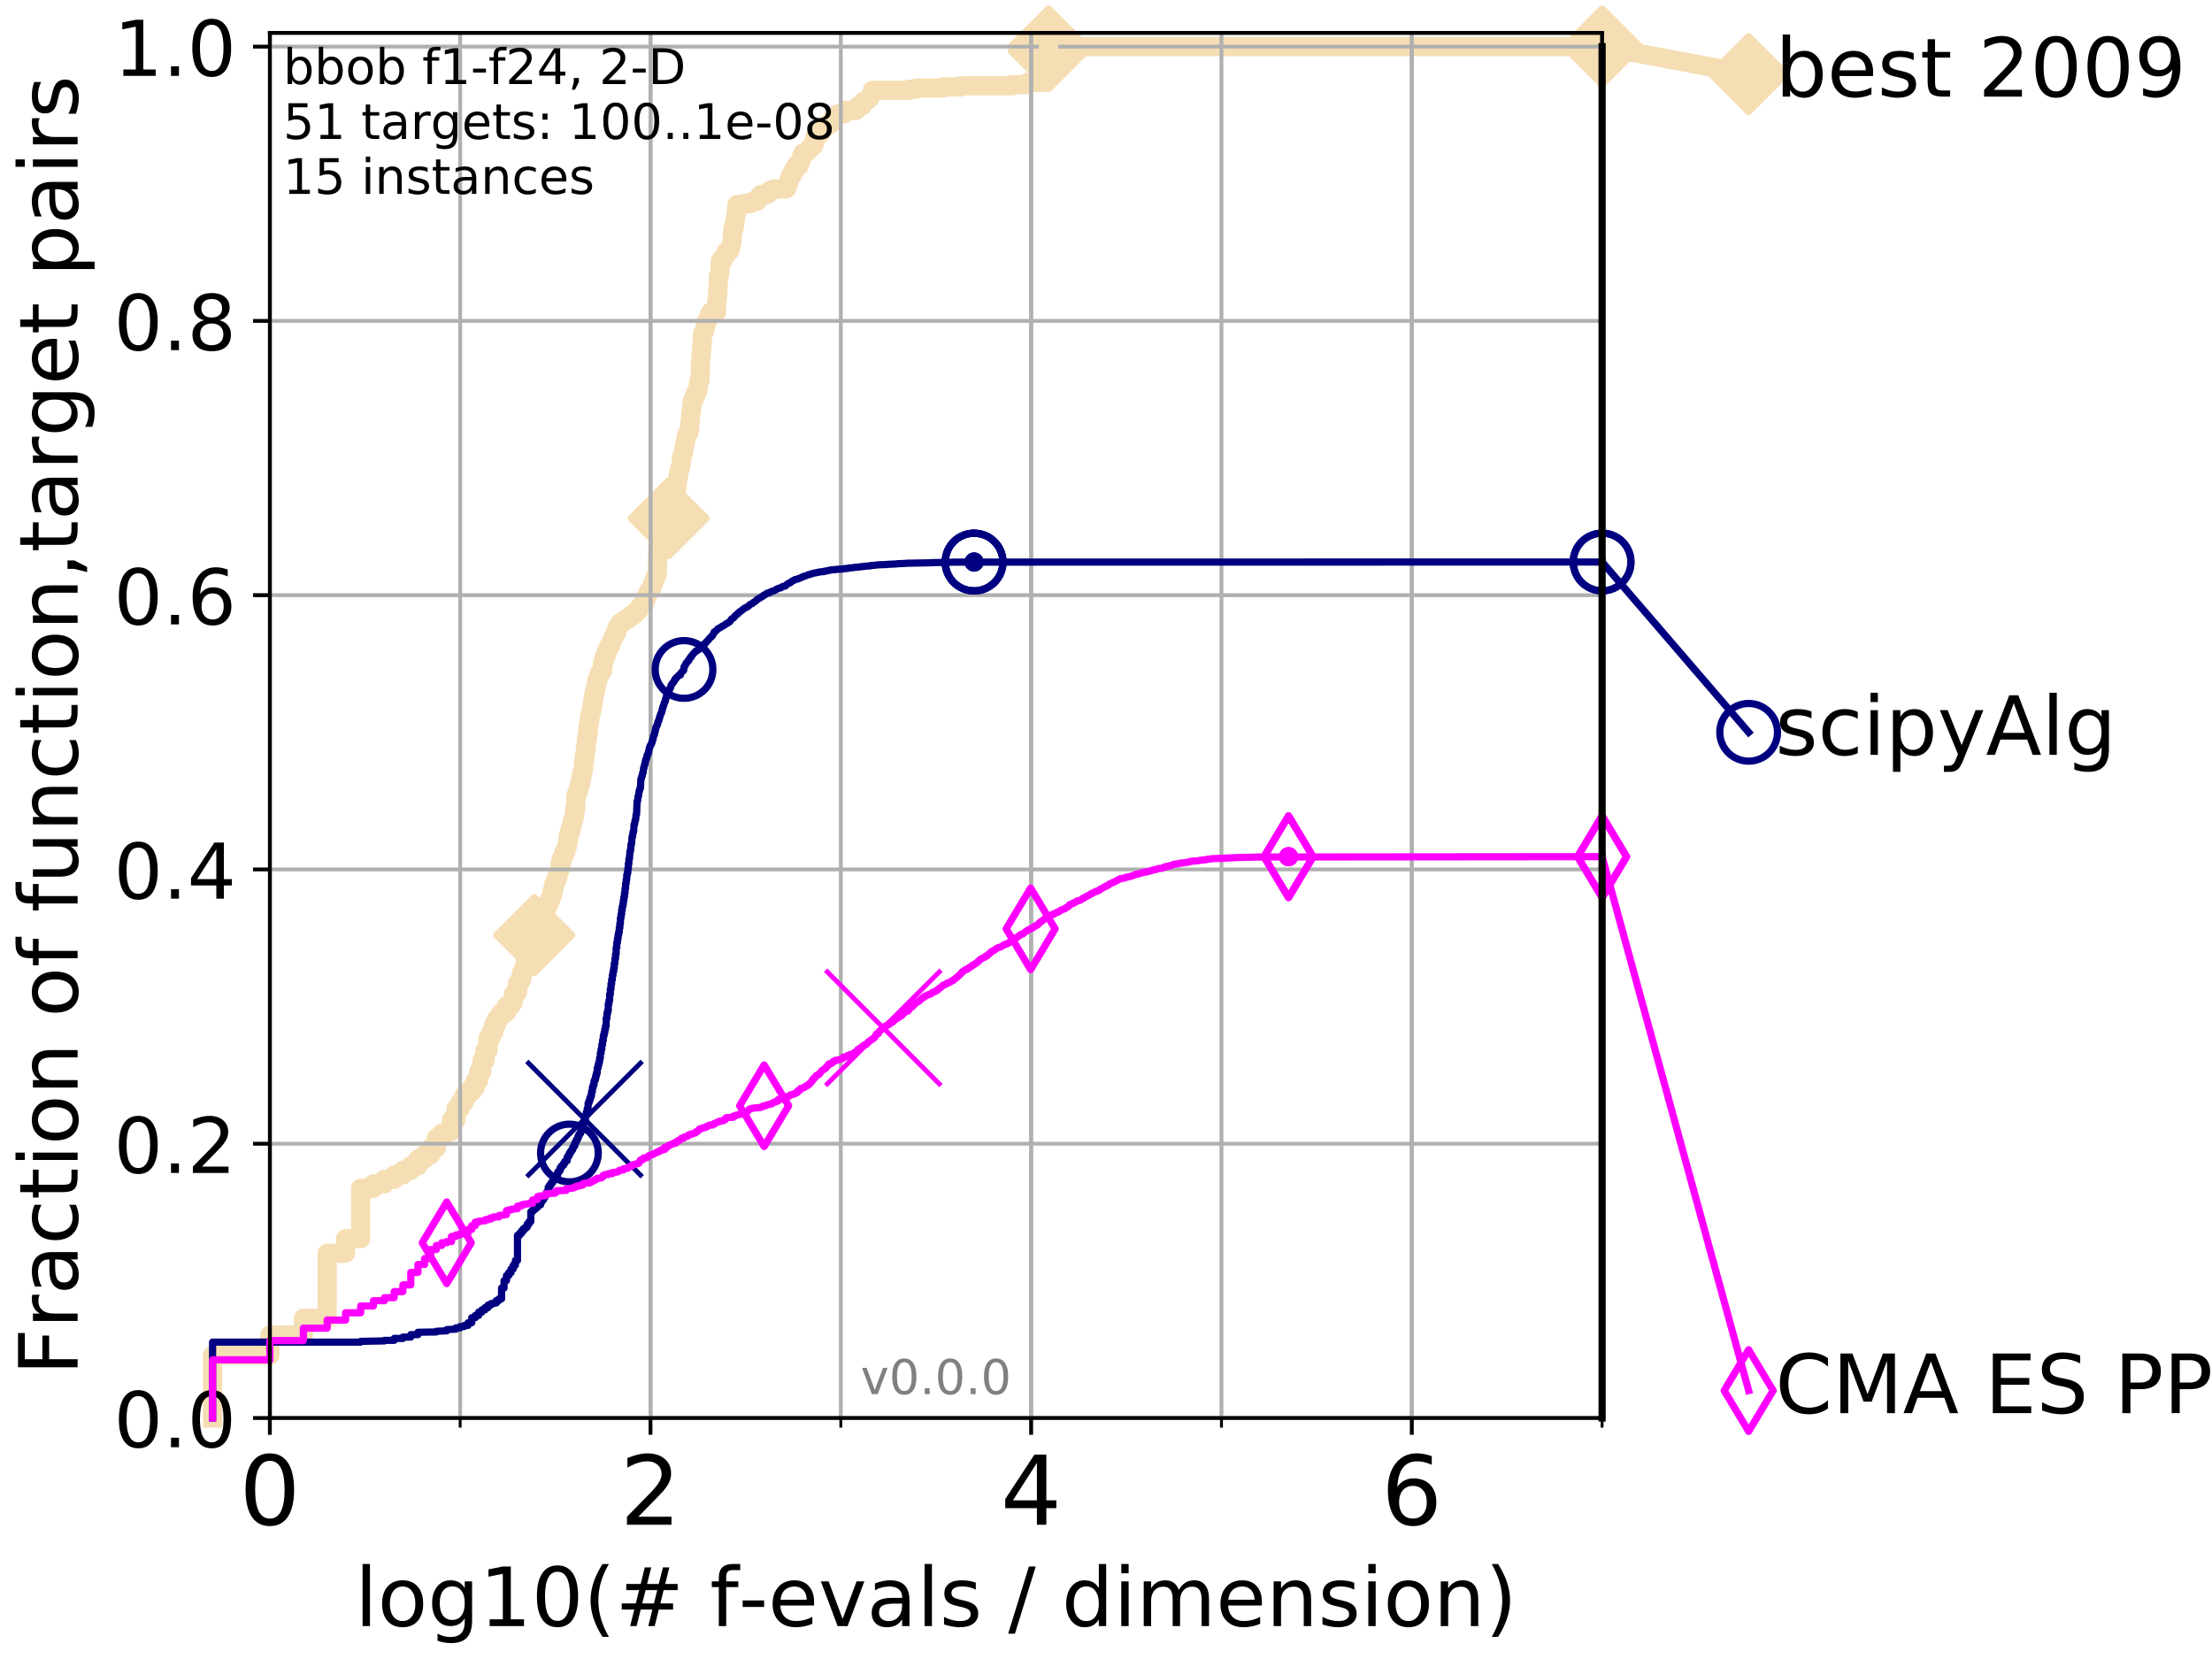 <?xml version="1.0" encoding="utf-8" standalone="no"?>
<!DOCTYPE svg PUBLIC "-//W3C//DTD SVG 1.1//EN"
  "http://www.w3.org/Graphics/SVG/1.1/DTD/svg11.dtd">
<!-- Created with matplotlib (http://matplotlib.org/) -->
<svg height="345pt" version="1.1" viewBox="0 0 460 345" width="460pt" xmlns="http://www.w3.org/2000/svg" xmlns:xlink="http://www.w3.org/1999/xlink">
 <defs>
  <style type="text/css">
*{stroke-linecap:butt;stroke-linejoin:round;}
  </style>
 </defs>
 <g id="figure_1">
  <g id="patch_1">
   <path d="M 0 345.6 
L 460.8 345.6 
L 460.8 0 
L 0 0 
z
" style="fill:#ffffff;"/>
  </g>
  <g id="axes_1">
   <g id="patch_2">
    <path d="M 56.12 294.88 
L 333.168 294.88 
L 333.168 6.845 
L 56.12 6.845 
z
" style="fill:#ffffff;"/>
   </g>
   <g id="line2d_1">
    <path d="M 44.206 294.88 
L 44.206 281.832 
L 56.12 281.832 
L 56.12 277.639 
L 63.089 277.639 
L 63.089 274.144 
L 68.034 274.144 
L 68.034 260.63 
L 71.87 260.63 
L 71.87 257.601 
L 75.004 257.601 
L 75.004 247.117 
L 77.653 247.117 
L 77.653 246.185 
L 79.949 246.185 
L 79.949 245.253 
L 81.973 245.253 
L 81.973 244.321 
L 83.784 244.321 
L 83.784 243.389 
L 85.422 243.389 
L 85.422 242.457 
L 86.918 242.457 
L 86.918 241.059 
L 88.294 241.059 
L 88.294 240.127 
L 89.568 240.127 
L 89.568 238.729 
L 90.753 238.729 
L 90.753 236.632 
L 91.863 236.632 
L 91.863 235.7 
L 92.905 235.7 
L 92.905 235.234 
L 93.887 235.234 
L 93.887 232.904 
L 94.817 232.904 
L 94.817 230.574 
L 95.698 230.574 
L 95.698 229.176 
L 96.537 229.176 
L 96.537 227.778 
L 97.337 227.778 
L 97.337 227.079 
L 98.101 227.079 
L 98.101 226.147 
L 98.832 226.147 
L 98.832 224.749 
L 99.534 224.749 
L 99.534 222.885 
L 100.208 222.885 
L 100.208 220.555 
L 100.857 220.555 
L 100.857 218.458 
L 101.482 218.458 
L 101.482 215.896 
L 102.085 215.896 
L 102.085 214.731 
L 102.668 214.731 
L 102.668 213.1 
L 103.231 213.1 
L 103.231 211.935 
L 103.777 211.935 
L 103.777 211.236 
L 104.306 211.236 
L 104.306 210.537 
L 105.317 210.537 
L 105.317 209.139 
L 106.272 209.139 
L 106.272 208.44 
L 106.731 208.44 
L 106.731 206.809 
L 107.177 206.809 
L 107.177 206.343 
L 107.613 206.343 
L 107.613 204.479 
L 108.037 204.479 
L 108.037 203.78 
L 108.451 203.78 
L 108.451 202.382 
L 108.856 202.382 
L 108.856 201.45 
L 109.251 201.45 
L 109.251 200.052 
L 109.637 200.052 
L 109.637 199.353 
L 110.015 199.353 
L 110.015 196.557 
L 110.385 196.557 
L 110.385 195.858 
L 110.746 195.858 
L 110.746 195.159 
L 111.101 195.159 
L 111.101 194.46 
L 111.448 194.46 
L 111.448 193.062 
L 111.788 193.062 
L 111.788 191.897 
L 112.122 191.897 
L 112.122 191.664 
L 112.45 191.664 
L 112.45 191.198 
L 112.771 191.198 
L 112.771 190.499 
L 113.086 190.499 
L 113.086 189.8 
L 113.396 189.8 
L 113.396 188.868 
L 113.7 188.868 
L 113.7 188.402 
L 113.999 188.402 
L 113.999 187.703 
L 114.293 187.703 
L 114.293 187.004 
L 114.582 187.004 
L 114.582 186.305 
L 114.866 186.305 
L 114.866 185.14 
L 115.146 185.14 
L 115.146 183.976 
L 115.421 183.976 
L 115.421 183.277 
L 115.691 183.277 
L 115.691 182.578 
L 115.958 182.578 
L 115.958 181.646 
L 116.22 181.646 
L 116.22 180.947 
L 116.479 180.947 
L 116.479 179.549 
L 116.733 179.549 
L 116.733 178.617 
L 116.984 178.617 
L 116.984 178.151 
L 117.232 178.151 
L 117.232 177.219 
L 117.475 177.219 
L 117.475 176.986 
L 117.716 176.986 
L 117.716 176.287 
L 117.953 176.287 
L 117.953 175.122 
L 118.187 175.122 
L 118.187 173.724 
L 118.417 173.724 
L 118.417 173.025 
L 118.645 173.025 
L 118.645 172.093 
L 118.87 172.093 
L 118.87 171.394 
L 119.092 171.394 
L 119.092 170.462 
L 119.311 170.462 
L 119.311 169.763 
L 119.527 169.763 
L 119.527 168.132 
L 119.74 168.132 
L 119.74 165.569 
L 119.951 165.569 
L 119.951 164.87 
L 120.16 164.87 
L 120.16 164.404 
L 120.365 164.404 
L 120.365 163.472 
L 120.569 163.472 
L 120.569 163.006 
L 120.77 163.006 
L 120.77 161.841 
L 120.969 161.841 
L 120.969 160.909 
L 121.165 160.909 
L 121.165 159.977 
L 121.359 159.977 
L 121.359 158.346 
L 121.551 158.346 
L 121.551 156.948 
L 121.741 156.948 
L 121.741 155.55 
L 121.929 155.55 
L 121.929 153.919 
L 122.115 153.919 
L 122.115 152.522 
L 122.299 152.522 
L 122.299 150.891 
L 122.481 150.891 
L 122.481 149.959 
L 122.661 149.959 
L 122.661 148.561 
L 122.839 148.561 
L 122.839 148.095 
L 123.015 148.095 
L 123.015 147.163 
L 123.19 147.163 
L 123.19 146.231 
L 123.362 146.231 
L 123.362 145.066 
L 123.533 145.066 
L 123.533 144.134 
L 123.703 144.134 
L 123.703 143.435 
L 123.87 143.435 
L 123.87 142.736 
L 124.036 142.736 
L 124.036 142.037 
L 124.201 142.037 
L 124.201 141.338 
L 124.364 141.338 
L 124.364 140.872 
L 124.525 140.872 
L 124.525 140.406 
L 124.685 140.406 
L 124.685 139.94 
L 125.001 139.94 
L 125.001 139.474 
L 125.31 139.474 
L 125.31 137.843 
L 125.463 137.843 
L 125.463 137.61 
L 125.615 137.61 
L 125.615 136.678 
L 125.913 136.678 
L 125.913 135.979 
L 126.207 135.979 
L 126.207 135.28 
L 126.352 135.28 
L 126.352 135.047 
L 126.496 135.047 
L 126.496 134.581 
L 126.639 134.581 
L 126.639 134.348 
L 126.78 134.348 
L 126.78 134.115 
L 127.06 134.115 
L 127.06 133.649 
L 127.198 133.649 
L 127.198 133.183 
L 127.335 133.183 
L 127.335 132.95 
L 127.471 132.95 
L 127.471 132.484 
L 127.606 132.484 
L 127.606 132.251 
L 127.872 132.251 
L 127.872 131.785 
L 128.134 131.785 
L 128.134 131.552 
L 128.264 131.552 
L 128.264 130.62 
L 128.393 130.62 
L 128.393 130.387 
L 128.521 130.387 
L 128.521 130.154 
L 128.648 130.154 
L 128.648 129.921 
L 129.023 129.921 
L 129.023 129.455 
L 129.39 129.455 
L 129.39 129.222 
L 129.867 129.222 
L 129.867 128.989 
L 130.101 128.989 
L 130.101 128.756 
L 130.672 128.756 
L 130.672 128.523 
L 131.006 128.523 
L 131.006 128.057 
L 131.441 128.057 
L 131.441 127.824 
L 131.97 127.824 
L 132.074 127.358 
L 132.28 127.358 
L 132.28 127.125 
L 132.483 127.125 
L 132.483 126.892 
L 132.883 126.892 
L 132.981 126.193 
L 133.177 126.193 
L 133.177 125.96 
L 133.466 125.96 
L 133.466 125.727 
L 133.843 125.727 
L 133.843 125.494 
L 134.029 125.494 
L 134.121 125.028 
L 134.213 125.028 
L 134.213 124.329 
L 134.485 124.329 
L 134.485 123.863 
L 134.664 123.863 
L 134.664 123.397 
L 134.841 123.397 
L 134.929 122.931 
L 135.017 122.931 
L 135.017 122.698 
L 135.277 122.698 
L 135.277 122.465 
L 135.448 122.465 
L 135.448 122.232 
L 135.617 122.232 
L 135.617 121.534 
L 135.785 121.534 
L 135.785 121.301 
L 135.951 121.301 
L 136.033 120.602 
L 136.197 120.602 
L 136.278 119.903 
L 136.52 119.903 
L 136.599 119.437 
L 136.679 119.437 
L 136.758 114.311 
L 136.837 114.311 
L 136.915 113.845 
L 136.993 113.845 
L 136.993 113.612 
L 137.148 113.612 
L 137.225 112.68 
L 137.377 112.68 
L 137.453 111.748 
L 137.604 111.748 
L 137.604 111.282 
L 137.828 111.282 
L 137.902 110.816 
L 137.975 110.816 
L 138.049 110.117 
L 138.267 110.117 
L 138.267 109.884 
L 138.41 109.884 
L 138.482 109.185 
L 138.553 109.185 
L 138.624 108.253 
L 138.695 108.253 
L 138.695 108.02 
L 138.835 108.02 
L 138.835 107.787 
L 139.043 107.787 
L 139.112 106.855 
L 139.181 106.855 
L 139.249 106.389 
L 139.317 106.389 
L 139.317 105.69 
L 139.452 105.69 
L 139.52 105.224 
L 139.654 105.224 
L 139.72 104.292 
L 139.983 104.292 
L 140.049 103.36 
L 140.178 103.36 
L 140.243 102.661 
L 140.307 102.661 
L 140.307 102.428 
L 140.435 102.428 
L 140.499 101.729 
L 140.75 101.729 
L 140.813 100.331 
L 140.875 100.331 
L 140.937 99.632 
L 140.999 99.632 
L 141.06 98.7 
L 141.121 98.7 
L 141.182 98.234 
L 141.243 98.234 
L 141.243 97.768 
L 141.364 97.768 
L 141.425 97.302 
L 141.485 97.302 
L 141.544 96.836 
L 141.604 96.836 
L 141.663 95.671 
L 141.722 95.671 
L 141.722 95.205 
L 141.84 95.205 
L 141.899 94.506 
L 142.015 94.506 
L 142.015 94.273 
L 142.131 94.273 
L 142.189 93.341 
L 142.246 93.341 
L 142.303 92.875 
L 142.36 92.875 
L 142.417 92.409 
L 142.474 92.409 
L 142.53 91.943 
L 142.586 91.943 
L 142.642 91.011 
L 142.698 91.011 
L 142.698 90.778 
L 142.81 90.778 
L 142.865 90.312 
L 142.975 90.312 
L 142.975 90.08 
L 143.248 90.08 
L 143.355 89.381 
L 143.409 89.381 
L 143.516 87.517 
L 143.569 87.517 
L 143.675 85.886 
L 143.727 85.886 
L 143.832 84.721 
L 143.884 84.721 
L 143.988 83.323 
L 144.143 83.323 
L 144.194 82.857 
L 144.448 82.857 
L 144.498 82.391 
L 144.598 82.391 
L 144.598 81.925 
L 144.797 81.925 
L 144.797 81.459 
L 144.945 81.459 
L 144.945 81.226 
L 145.139 81.226 
L 145.236 80.061 
L 145.284 80.061 
L 145.38 79.129 
L 145.57 79.129 
L 145.664 75.401 
L 145.711 75.401 
L 145.804 73.77 
L 145.851 73.77 
L 145.897 71.906 
L 145.99 71.906 
L 146.081 69.576 
L 146.127 69.576 
L 146.127 69.343 
L 146.264 69.343 
L 146.354 68.877 
L 146.489 68.877 
L 146.534 68.411 
L 146.623 68.411 
L 146.667 67.712 
L 146.756 67.712 
L 146.8 67.013 
L 146.887 67.013 
L 146.887 66.78 
L 147.018 66.78 
L 147.018 66.547 
L 147.277 66.547 
L 147.277 66.314 
L 147.404 66.314 
L 147.404 66.081 
L 147.531 66.081 
L 147.573 65.382 
L 147.741 65.382 
L 147.782 64.916 
L 148.985 64.916 
L 149.062 62.819 
L 149.1 62.819 
L 149.139 61.887 
L 149.215 61.887 
L 149.292 60.023 
L 149.33 60.023 
L 149.405 57.461 
L 149.556 57.461 
L 149.63 56.995 
L 149.668 56.995 
L 149.742 55.597 
L 149.779 55.597 
L 149.816 54.199 
L 150.325 54.199 
L 150.36 53.5 
L 150.538 53.5 
L 150.538 53.267 
L 150.888 53.267 
L 150.923 52.568 
L 151.061 52.568 
L 151.061 52.335 
L 151.299 52.335 
L 151.299 52.102 
L 151.799 52.102 
L 151.865 51.636 
L 151.93 51.636 
L 152.028 50.937 
L 152.093 50.937 
L 152.189 50.238 
L 152.221 50.238 
L 152.317 48.607 
L 152.349 48.607 
L 152.444 47.675 
L 152.476 47.675 
L 152.476 47.209 
L 152.727 47.209 
L 152.82 46.044 
L 152.851 46.044 
L 152.944 45.112 
L 152.974 45.112 
L 153.066 44.413 
L 153.097 44.413 
L 153.188 43.481 
L 153.218 43.481 
L 153.248 42.549 
L 154.64 42.549 
L 154.64 42.316 
L 155.954 42.316 
L 155.954 42.083 
L 156.563 42.083 
L 156.563 41.85 
L 157.389 41.85 
L 157.389 41.617 
L 157.672 41.617 
L 157.742 41.151 
L 157.858 41.151 
L 157.858 40.918 
L 158.042 40.918 
L 158.042 40.685 
L 158.201 40.685 
L 158.201 40.452 
L 159.445 40.452 
L 159.445 40.219 
L 159.862 40.219 
L 159.964 39.753 
L 160.288 39.753 
L 160.288 39.52 
L 160.976 39.52 
L 160.976 39.287 
L 163.499 39.287 
L 163.499 39.054 
L 163.648 39.054 
L 163.681 38.588 
L 163.828 38.588 
L 163.828 38.355 
L 163.958 38.355 
L 164.039 37.656 
L 164.087 37.656 
L 164.12 37.19 
L 164.248 37.19 
L 164.248 36.957 
L 164.359 36.957 
L 164.375 36.491 
L 164.719 36.491 
L 164.781 35.792 
L 164.919 35.792 
L 164.919 35.559 
L 165.208 35.559 
L 165.283 34.86 
L 165.432 34.86 
L 165.432 34.627 
L 165.551 34.627 
L 165.551 34.394 
L 166.231 34.394 
L 166.231 34.161 
L 166.344 34.161 
L 166.443 33.229 
L 166.513 33.229 
L 166.513 32.996 
L 166.666 32.996 
L 166.762 32.297 
L 166.981 32.297 
L 166.995 31.831 
L 167.49 31.831 
L 167.49 31.598 
L 167.881 31.598 
L 167.881 31.365 
L 168.074 31.365 
L 168.074 31.132 
L 168.276 31.132 
L 168.276 30.899 
L 168.551 30.899 
L 168.551 30.666 
L 168.785 30.666 
L 168.871 30.2 
L 169.292 30.2 
L 169.398 29.268 
L 169.41 29.268 
L 169.445 28.569 
L 169.656 28.569 
L 169.656 28.336 
L 170.081 28.336 
L 170.104 27.87 
L 170.205 27.87 
L 170.205 27.637 
L 170.683 27.637 
L 170.76 27.172 
L 171.062 27.172 
L 171.062 26.939 
L 171.201 26.939 
L 171.201 26.706 
L 171.381 26.706 
L 171.381 26.473 
L 171.621 26.473 
L 171.621 26.24 
L 171.878 26.24 
L 171.878 26.007 
L 172.142 26.007 
L 172.142 25.774 
L 172.784 25.774 
L 172.784 25.541 
L 173.034 25.541 
L 173.034 25.308 
L 173.196 25.308 
L 173.205 24.842 
L 173.319 24.842 
L 173.337 24.376 
L 173.727 24.376 
L 173.727 24.143 
L 174.189 24.143 
L 174.225 23.677 
L 175.471 23.677 
L 175.471 23.444 
L 175.603 23.444 
L 175.636 22.978 
L 178.01 22.978 
L 178.067 22.512 
L 178.259 22.512 
L 178.259 22.279 
L 178.434 22.279 
L 178.434 22.046 
L 179.278 22.046 
L 179.358 21.58 
L 179.437 21.58 
L 179.509 21.114 
L 180.083 21.114 
L 180.083 20.881 
L 180.379 20.881 
L 180.379 20.648 
L 180.62 20.648 
L 180.62 20.415 
L 180.9 20.415 
L 180.991 19.949 
L 181.099 19.949 
L 181.188 19.483 
L 181.242 19.483 
L 181.242 19.25 
L 181.36 19.25 
L 181.418 18.784 
L 189.123 18.784 
L 189.123 18.551 
L 190.577 18.551 
L 190.577 18.318 
L 196.071 18.318 
L 196.071 18.085 
L 199.756 18.085 
L 199.756 17.852 
L 210.457 17.852 
L 210.457 17.619 
L 213.653 17.619 
L 213.67 17.153 
L 217.007 17.153 
L 217.007 16.92 
L 217.131 16.92 
L 217.167 16.454 
L 217.256 16.454 
L 217.331 15.988 
L 217.487 15.988 
L 217.487 15.755 
L 217.648 15.755 
L 217.697 15.289 
L 218.074 15.289 
L 218.077 9.697 
L 333.168 9.697 
L 333.168 9.697 
" style="fill:none;stroke:#f5deb3;stroke-linecap:square;stroke-width:4;"/>
   </g>
   <g id="line2d_2">
    <defs>
     <path d="M -0 7.778 
L 7.778 0 
L 0 -7.778 
L -7.778 -0 
z
" id="m140331919e" style="stroke:#f5deb3;stroke-linejoin:miter;stroke-width:1.5;"/>
    </defs>
    <g>
     <use style="fill:#f5deb3;stroke:#f5deb3;stroke-linejoin:miter;stroke-width:1.5;" x="111.101" xlink:href="#m140331919e" y="194.46"/>
     <use style="fill:#f5deb3;stroke:#f5deb3;stroke-linejoin:miter;stroke-width:1.5;" x="139.043" xlink:href="#m140331919e" y="107.787"/>
     <use style="fill:#f5deb3;stroke:#f5deb3;stroke-linejoin:miter;stroke-width:1.5;" x="218.077" xlink:href="#m140331919e" y="10.629"/>
     <use style="fill:#f5deb3;stroke:#f5deb3;stroke-linejoin:miter;stroke-width:1.5;" x="218.077" xlink:href="#m140331919e" y="9.697"/>
     <use style="fill:#f5deb3;stroke:#f5deb3;stroke-linejoin:miter;stroke-width:1.5;" x="218.077" xlink:href="#m140331919e" y="9.697"/>
     <use style="fill:#f5deb3;stroke:#f5deb3;stroke-linejoin:miter;stroke-width:1.5;" x="333.168" xlink:href="#m140331919e" y="9.697"/>
    </g>
   </g>
   <g id="line2d_3">
    <path style="fill:none;stroke:#f5deb3;stroke-linecap:square;stroke-width:4;"/>
    <g/>
   </g>
   <g id="line2d_4">
    <path d="M 333.168 9.697 
L 363.643 15.401 
" style="fill:none;stroke:#f5deb3;stroke-linecap:square;stroke-width:4;"/>
    <g>
     <use style="fill:#f5deb3;stroke:#f5deb3;stroke-linejoin:miter;stroke-width:1.5;" x="333.168" xlink:href="#m140331919e" y="9.697"/>
     <use style="fill:#f5deb3;stroke:#f5deb3;stroke-linejoin:miter;stroke-width:1.5;" x="363.643" xlink:href="#m140331919e" y="15.401"/>
    </g>
   </g>
   <g id="matplotlib.axis_1">
    <g id="xtick_1">
     <g id="line2d_5">
      <path clip-path="url(#pf687a87d5d)" d="M 56.12 294.88 
L 56.12 6.845 
" style="fill:none;stroke:#b0b0b0;stroke-linecap:square;stroke-width:0.8;"/>
     </g>
     <g id="line2d_6">
      <defs>
       <path d="M 0 0 
L 0 3.5 
" id="m5028498473" style="stroke:#000000;stroke-width:0.8;"/>
      </defs>
      <g>
       <use style="stroke:#000000;stroke-width:0.8;" x="56.12" xlink:href="#m5028498473" y="294.88"/>
      </g>
     </g>
     <g id="text_1">
      <!-- 0 -->
      <defs>
       <path d="M 31.781 66.406 
Q 24.172 66.406 20.328 58.906 
Q 16.5 51.422 16.5 36.375 
Q 16.5 21.391 20.328 13.891 
Q 24.172 6.391 31.781 6.391 
Q 39.453 6.391 43.281 13.891 
Q 47.125 21.391 47.125 36.375 
Q 47.125 51.422 43.281 58.906 
Q 39.453 66.406 31.781 66.406 
z
M 31.781 74.219 
Q 44.047 74.219 50.516 64.516 
Q 56.984 54.828 56.984 36.375 
Q 56.984 17.969 50.516 8.266 
Q 44.047 -1.422 31.781 -1.422 
Q 19.531 -1.422 13.062 8.266 
Q 6.594 17.969 6.594 36.375 
Q 6.594 54.828 13.062 64.516 
Q 19.531 74.219 31.781 74.219 
z
" id="DejaVuSans-30"/>
      </defs>
      <g transform="translate(49.758 317.077)scale(0.2 -0.2)">
       <use xlink:href="#DejaVuSans-30"/>
      </g>
     </g>
    </g>
    <g id="xtick_2">
     <g id="line2d_7">
      <path clip-path="url(#pf687a87d5d)" d="M 135.277 294.88 
L 135.277 6.845 
" style="fill:none;stroke:#b0b0b0;stroke-linecap:square;stroke-width:0.8;"/>
     </g>
     <g id="line2d_8">
      <g>
       <use style="stroke:#000000;stroke-width:0.8;" x="135.277" xlink:href="#m5028498473" y="294.88"/>
      </g>
     </g>
     <g id="text_2">
      <!-- 2 -->
      <defs>
       <path d="M 19.188 8.297 
L 53.609 8.297 
L 53.609 0 
L 7.328 0 
L 7.328 8.297 
Q 12.938 14.109 22.625 23.891 
Q 32.328 33.688 34.812 36.531 
Q 39.547 41.844 41.422 45.531 
Q 43.312 49.219 43.312 52.781 
Q 43.312 58.594 39.234 62.25 
Q 35.156 65.922 28.609 65.922 
Q 23.969 65.922 18.812 64.312 
Q 13.672 62.703 7.812 59.422 
L 7.812 69.391 
Q 13.766 71.781 18.938 73 
Q 24.125 74.219 28.422 74.219 
Q 39.75 74.219 46.484 68.547 
Q 53.219 62.891 53.219 53.422 
Q 53.219 48.922 51.531 44.891 
Q 49.859 40.875 45.406 35.406 
Q 44.188 33.984 37.641 27.219 
Q 31.109 20.453 19.188 8.297 
z
" id="DejaVuSans-32"/>
      </defs>
      <g transform="translate(128.914 317.077)scale(0.2 -0.2)">
       <use xlink:href="#DejaVuSans-32"/>
      </g>
     </g>
    </g>
    <g id="xtick_3">
     <g id="line2d_9">
      <path clip-path="url(#pf687a87d5d)" d="M 214.433 294.88 
L 214.433 6.845 
" style="fill:none;stroke:#b0b0b0;stroke-linecap:square;stroke-width:0.8;"/>
     </g>
     <g id="line2d_10">
      <g>
       <use style="stroke:#000000;stroke-width:0.8;" x="214.433" xlink:href="#m5028498473" y="294.88"/>
      </g>
     </g>
     <g id="text_3">
      <!-- 4 -->
      <defs>
       <path d="M 37.797 64.312 
L 12.891 25.391 
L 37.797 25.391 
z
M 35.203 72.906 
L 47.609 72.906 
L 47.609 25.391 
L 58.016 25.391 
L 58.016 17.188 
L 47.609 17.188 
L 47.609 0 
L 37.797 0 
L 37.797 17.188 
L 4.891 17.188 
L 4.891 26.703 
z
" id="DejaVuSans-34"/>
      </defs>
      <g transform="translate(208.071 317.077)scale(0.2 -0.2)">
       <use xlink:href="#DejaVuSans-34"/>
      </g>
     </g>
    </g>
    <g id="xtick_4">
     <g id="line2d_11">
      <path clip-path="url(#pf687a87d5d)" d="M 293.59 294.88 
L 293.59 6.845 
" style="fill:none;stroke:#b0b0b0;stroke-linecap:square;stroke-width:0.8;"/>
     </g>
     <g id="line2d_12">
      <g>
       <use style="stroke:#000000;stroke-width:0.8;" x="293.59" xlink:href="#m5028498473" y="294.88"/>
      </g>
     </g>
     <g id="text_4">
      <!-- 6 -->
      <defs>
       <path d="M 33.016 40.375 
Q 26.375 40.375 22.484 35.828 
Q 18.609 31.297 18.609 23.391 
Q 18.609 15.531 22.484 10.953 
Q 26.375 6.391 33.016 6.391 
Q 39.656 6.391 43.531 10.953 
Q 47.406 15.531 47.406 23.391 
Q 47.406 31.297 43.531 35.828 
Q 39.656 40.375 33.016 40.375 
z
M 52.594 71.297 
L 52.594 62.312 
Q 48.875 64.062 45.094 64.984 
Q 41.312 65.922 37.594 65.922 
Q 27.828 65.922 22.672 59.328 
Q 17.531 52.734 16.797 39.406 
Q 19.672 43.656 24.016 45.922 
Q 28.375 48.188 33.594 48.188 
Q 44.578 48.188 50.953 41.516 
Q 57.328 34.859 57.328 23.391 
Q 57.328 12.156 50.688 5.359 
Q 44.047 -1.422 33.016 -1.422 
Q 20.359 -1.422 13.672 8.266 
Q 6.984 17.969 6.984 36.375 
Q 6.984 53.656 15.188 63.938 
Q 23.391 74.219 37.203 74.219 
Q 40.922 74.219 44.703 73.484 
Q 48.484 72.75 52.594 71.297 
z
" id="DejaVuSans-36"/>
      </defs>
      <g transform="translate(287.227 317.077)scale(0.2 -0.2)">
       <use xlink:href="#DejaVuSans-36"/>
      </g>
     </g>
    </g>
    <g id="xtick_5">
     <g id="line2d_13">
      <path clip-path="url(#pf687a87d5d)" d="M 56.12 294.88 
L 56.12 6.845 
" style="fill:none;stroke:#b0b0b0;stroke-linecap:square;stroke-width:0.8;"/>
     </g>
     <g id="line2d_14">
      <defs>
       <path d="M 0 0 
L 0 2 
" id="mc6a2a08f16" style="stroke:#000000;stroke-width:0.6;"/>
      </defs>
      <g>
       <use style="stroke:#000000;stroke-width:0.6;" x="56.12" xlink:href="#mc6a2a08f16" y="294.88"/>
      </g>
     </g>
    </g>
    <g id="xtick_6">
     <g id="line2d_15">
      <path clip-path="url(#pf687a87d5d)" d="M 95.698 294.88 
L 95.698 6.845 
" style="fill:none;stroke:#b0b0b0;stroke-linecap:square;stroke-width:0.8;"/>
     </g>
     <g id="line2d_16">
      <g>
       <use style="stroke:#000000;stroke-width:0.6;" x="95.698" xlink:href="#mc6a2a08f16" y="294.88"/>
      </g>
     </g>
    </g>
    <g id="xtick_7">
     <g id="line2d_17">
      <path clip-path="url(#pf687a87d5d)" d="M 135.277 294.88 
L 135.277 6.845 
" style="fill:none;stroke:#b0b0b0;stroke-linecap:square;stroke-width:0.8;"/>
     </g>
     <g id="line2d_18">
      <g>
       <use style="stroke:#000000;stroke-width:0.6;" x="135.277" xlink:href="#mc6a2a08f16" y="294.88"/>
      </g>
     </g>
    </g>
    <g id="xtick_8">
     <g id="line2d_19">
      <path clip-path="url(#pf687a87d5d)" d="M 174.855 294.88 
L 174.855 6.845 
" style="fill:none;stroke:#b0b0b0;stroke-linecap:square;stroke-width:0.8;"/>
     </g>
     <g id="line2d_20">
      <g>
       <use style="stroke:#000000;stroke-width:0.6;" x="174.855" xlink:href="#mc6a2a08f16" y="294.88"/>
      </g>
     </g>
    </g>
    <g id="xtick_9">
     <g id="line2d_21">
      <path clip-path="url(#pf687a87d5d)" d="M 214.433 294.88 
L 214.433 6.845 
" style="fill:none;stroke:#b0b0b0;stroke-linecap:square;stroke-width:0.8;"/>
     </g>
     <g id="line2d_22">
      <g>
       <use style="stroke:#000000;stroke-width:0.6;" x="214.433" xlink:href="#mc6a2a08f16" y="294.88"/>
      </g>
     </g>
    </g>
    <g id="xtick_10">
     <g id="line2d_23">
      <path clip-path="url(#pf687a87d5d)" d="M 254.011 294.88 
L 254.011 6.845 
" style="fill:none;stroke:#b0b0b0;stroke-linecap:square;stroke-width:0.8;"/>
     </g>
     <g id="line2d_24">
      <g>
       <use style="stroke:#000000;stroke-width:0.6;" x="254.011" xlink:href="#mc6a2a08f16" y="294.88"/>
      </g>
     </g>
    </g>
    <g id="xtick_11">
     <g id="line2d_25">
      <path clip-path="url(#pf687a87d5d)" d="M 293.59 294.88 
L 293.59 6.845 
" style="fill:none;stroke:#b0b0b0;stroke-linecap:square;stroke-width:0.8;"/>
     </g>
     <g id="line2d_26">
      <g>
       <use style="stroke:#000000;stroke-width:0.6;" x="293.59" xlink:href="#mc6a2a08f16" y="294.88"/>
      </g>
     </g>
    </g>
    <g id="xtick_12">
     <g id="line2d_27">
      <path clip-path="url(#pf687a87d5d)" d="M 333.168 294.88 
L 333.168 6.845 
" style="fill:none;stroke:#b0b0b0;stroke-linecap:square;stroke-width:0.8;"/>
     </g>
     <g id="line2d_28">
      <g>
       <use style="stroke:#000000;stroke-width:0.6;" x="333.168" xlink:href="#mc6a2a08f16" y="294.88"/>
      </g>
     </g>
    </g>
    <g id="text_5">
     <!-- log10(# f-evals / dimension) -->
     <defs>
      <path d="M 9.422 75.984 
L 18.406 75.984 
L 18.406 0 
L 9.422 0 
z
" id="DejaVuSans-6c"/>
      <path d="M 30.609 48.391 
Q 23.391 48.391 19.188 42.75 
Q 14.984 37.109 14.984 27.297 
Q 14.984 17.484 19.156 11.844 
Q 23.344 6.203 30.609 6.203 
Q 37.797 6.203 41.984 11.859 
Q 46.188 17.531 46.188 27.297 
Q 46.188 37.016 41.984 42.703 
Q 37.797 48.391 30.609 48.391 
z
M 30.609 56 
Q 42.328 56 49.016 48.375 
Q 55.719 40.766 55.719 27.297 
Q 55.719 13.875 49.016 6.219 
Q 42.328 -1.422 30.609 -1.422 
Q 18.844 -1.422 12.172 6.219 
Q 5.516 13.875 5.516 27.297 
Q 5.516 40.766 12.172 48.375 
Q 18.844 56 30.609 56 
z
" id="DejaVuSans-6f"/>
      <path d="M 45.406 27.984 
Q 45.406 37.75 41.375 43.109 
Q 37.359 48.484 30.078 48.484 
Q 22.859 48.484 18.828 43.109 
Q 14.797 37.75 14.797 27.984 
Q 14.797 18.266 18.828 12.891 
Q 22.859 7.516 30.078 7.516 
Q 37.359 7.516 41.375 12.891 
Q 45.406 18.266 45.406 27.984 
z
M 54.391 6.781 
Q 54.391 -7.172 48.188 -13.984 
Q 42 -20.797 29.203 -20.797 
Q 24.469 -20.797 20.266 -20.094 
Q 16.062 -19.391 12.109 -17.922 
L 12.109 -9.188 
Q 16.062 -11.328 19.922 -12.344 
Q 23.781 -13.375 27.781 -13.375 
Q 36.625 -13.375 41.016 -8.766 
Q 45.406 -4.156 45.406 5.172 
L 45.406 9.625 
Q 42.625 4.781 38.281 2.391 
Q 33.938 0 27.875 0 
Q 17.828 0 11.672 7.656 
Q 5.516 15.328 5.516 27.984 
Q 5.516 40.672 11.672 48.328 
Q 17.828 56 27.875 56 
Q 33.938 56 38.281 53.609 
Q 42.625 51.219 45.406 46.391 
L 45.406 54.688 
L 54.391 54.688 
z
" id="DejaVuSans-67"/>
      <path d="M 12.406 8.297 
L 28.516 8.297 
L 28.516 63.922 
L 10.984 60.406 
L 10.984 69.391 
L 28.422 72.906 
L 38.281 72.906 
L 38.281 8.297 
L 54.391 8.297 
L 54.391 0 
L 12.406 0 
z
" id="DejaVuSans-31"/>
      <path d="M 31 75.875 
Q 24.469 64.656 21.281 53.656 
Q 18.109 42.672 18.109 31.391 
Q 18.109 20.125 21.312 9.062 
Q 24.516 -2 31 -13.188 
L 23.188 -13.188 
Q 15.875 -1.703 12.234 9.375 
Q 8.594 20.453 8.594 31.391 
Q 8.594 42.281 12.203 53.312 
Q 15.828 64.359 23.188 75.875 
z
" id="DejaVuSans-28"/>
      <path d="M 51.125 44 
L 36.922 44 
L 32.812 27.688 
L 47.125 27.688 
z
M 43.797 71.781 
L 38.719 51.516 
L 52.984 51.516 
L 58.109 71.781 
L 65.922 71.781 
L 60.891 51.516 
L 76.125 51.516 
L 76.125 44 
L 58.984 44 
L 54.984 27.688 
L 70.516 27.688 
L 70.516 20.219 
L 53.078 20.219 
L 48 0 
L 40.188 0 
L 45.219 20.219 
L 30.906 20.219 
L 25.875 0 
L 18.016 0 
L 23.094 20.219 
L 7.719 20.219 
L 7.719 27.688 
L 24.906 27.688 
L 29 44 
L 13.281 44 
L 13.281 51.516 
L 30.906 51.516 
L 35.891 71.781 
z
" id="DejaVuSans-23"/>
      <path id="DejaVuSans-20"/>
      <path d="M 37.109 75.984 
L 37.109 68.5 
L 28.516 68.5 
Q 23.688 68.5 21.797 66.547 
Q 19.922 64.594 19.922 59.516 
L 19.922 54.688 
L 34.719 54.688 
L 34.719 47.703 
L 19.922 47.703 
L 19.922 0 
L 10.891 0 
L 10.891 47.703 
L 2.297 47.703 
L 2.297 54.688 
L 10.891 54.688 
L 10.891 58.5 
Q 10.891 67.625 15.141 71.797 
Q 19.391 75.984 28.609 75.984 
z
" id="DejaVuSans-66"/>
      <path d="M 4.891 31.391 
L 31.203 31.391 
L 31.203 23.391 
L 4.891 23.391 
z
" id="DejaVuSans-2d"/>
      <path d="M 56.203 29.594 
L 56.203 25.203 
L 14.891 25.203 
Q 15.484 15.922 20.484 11.062 
Q 25.484 6.203 34.422 6.203 
Q 39.594 6.203 44.453 7.469 
Q 49.312 8.734 54.109 11.281 
L 54.109 2.781 
Q 49.266 0.734 44.188 -0.344 
Q 39.109 -1.422 33.891 -1.422 
Q 20.797 -1.422 13.156 6.188 
Q 5.516 13.812 5.516 26.812 
Q 5.516 40.234 12.766 48.109 
Q 20.016 56 32.328 56 
Q 43.359 56 49.781 48.891 
Q 56.203 41.797 56.203 29.594 
z
M 47.219 32.234 
Q 47.125 39.594 43.094 43.984 
Q 39.062 48.391 32.422 48.391 
Q 24.906 48.391 20.391 44.141 
Q 15.875 39.891 15.188 32.172 
z
" id="DejaVuSans-65"/>
      <path d="M 2.984 54.688 
L 12.5 54.688 
L 29.594 8.797 
L 46.688 54.688 
L 56.203 54.688 
L 35.688 0 
L 23.484 0 
z
" id="DejaVuSans-76"/>
      <path d="M 34.281 27.484 
Q 23.391 27.484 19.188 25 
Q 14.984 22.516 14.984 16.5 
Q 14.984 11.719 18.141 8.906 
Q 21.297 6.109 26.703 6.109 
Q 34.188 6.109 38.703 11.406 
Q 43.219 16.703 43.219 25.484 
L 43.219 27.484 
z
M 52.203 31.203 
L 52.203 0 
L 43.219 0 
L 43.219 8.297 
Q 40.141 3.328 35.547 0.953 
Q 30.953 -1.422 24.312 -1.422 
Q 15.922 -1.422 10.953 3.297 
Q 6 8.016 6 15.922 
Q 6 25.141 12.172 29.828 
Q 18.359 34.516 30.609 34.516 
L 43.219 34.516 
L 43.219 35.406 
Q 43.219 41.609 39.141 45 
Q 35.062 48.391 27.688 48.391 
Q 23 48.391 18.547 47.266 
Q 14.109 46.141 10.016 43.891 
L 10.016 52.203 
Q 14.938 54.109 19.578 55.047 
Q 24.219 56 28.609 56 
Q 40.484 56 46.344 49.844 
Q 52.203 43.703 52.203 31.203 
z
" id="DejaVuSans-61"/>
      <path d="M 44.281 53.078 
L 44.281 44.578 
Q 40.484 46.531 36.375 47.5 
Q 32.281 48.484 27.875 48.484 
Q 21.188 48.484 17.844 46.438 
Q 14.5 44.391 14.5 40.281 
Q 14.5 37.156 16.891 35.375 
Q 19.281 33.594 26.516 31.984 
L 29.594 31.297 
Q 39.156 29.25 43.188 25.516 
Q 47.219 21.781 47.219 15.094 
Q 47.219 7.469 41.188 3.016 
Q 35.156 -1.422 24.609 -1.422 
Q 20.219 -1.422 15.453 -0.562 
Q 10.688 0.297 5.422 2 
L 5.422 11.281 
Q 10.406 8.688 15.234 7.391 
Q 20.062 6.109 24.812 6.109 
Q 31.156 6.109 34.562 8.281 
Q 37.984 10.453 37.984 14.406 
Q 37.984 18.062 35.516 20.016 
Q 33.062 21.969 24.703 23.781 
L 21.578 24.516 
Q 13.234 26.266 9.516 29.906 
Q 5.812 33.547 5.812 39.891 
Q 5.812 47.609 11.281 51.797 
Q 16.75 56 26.812 56 
Q 31.781 56 36.172 55.266 
Q 40.578 54.547 44.281 53.078 
z
" id="DejaVuSans-73"/>
      <path d="M 25.391 72.906 
L 33.688 72.906 
L 8.297 -9.281 
L 0 -9.281 
z
" id="DejaVuSans-2f"/>
      <path d="M 45.406 46.391 
L 45.406 75.984 
L 54.391 75.984 
L 54.391 0 
L 45.406 0 
L 45.406 8.203 
Q 42.578 3.328 38.25 0.953 
Q 33.938 -1.422 27.875 -1.422 
Q 17.969 -1.422 11.734 6.484 
Q 5.516 14.406 5.516 27.297 
Q 5.516 40.188 11.734 48.094 
Q 17.969 56 27.875 56 
Q 33.938 56 38.25 53.625 
Q 42.578 51.266 45.406 46.391 
z
M 14.797 27.297 
Q 14.797 17.391 18.875 11.75 
Q 22.953 6.109 30.078 6.109 
Q 37.203 6.109 41.297 11.75 
Q 45.406 17.391 45.406 27.297 
Q 45.406 37.203 41.297 42.844 
Q 37.203 48.484 30.078 48.484 
Q 22.953 48.484 18.875 42.844 
Q 14.797 37.203 14.797 27.297 
z
" id="DejaVuSans-64"/>
      <path d="M 9.422 54.688 
L 18.406 54.688 
L 18.406 0 
L 9.422 0 
z
M 9.422 75.984 
L 18.406 75.984 
L 18.406 64.594 
L 9.422 64.594 
z
" id="DejaVuSans-69"/>
      <path d="M 52 44.188 
Q 55.375 50.25 60.062 53.125 
Q 64.75 56 71.094 56 
Q 79.641 56 84.281 50.016 
Q 88.922 44.047 88.922 33.016 
L 88.922 0 
L 79.891 0 
L 79.891 32.719 
Q 79.891 40.578 77.094 44.375 
Q 74.312 48.188 68.609 48.188 
Q 61.625 48.188 57.562 43.547 
Q 53.516 38.922 53.516 30.906 
L 53.516 0 
L 44.484 0 
L 44.484 32.719 
Q 44.484 40.625 41.703 44.406 
Q 38.922 48.188 33.109 48.188 
Q 26.219 48.188 22.156 43.531 
Q 18.109 38.875 18.109 30.906 
L 18.109 0 
L 9.078 0 
L 9.078 54.688 
L 18.109 54.688 
L 18.109 46.188 
Q 21.188 51.219 25.484 53.609 
Q 29.781 56 35.688 56 
Q 41.656 56 45.828 52.969 
Q 50 49.953 52 44.188 
z
" id="DejaVuSans-6d"/>
      <path d="M 54.891 33.016 
L 54.891 0 
L 45.906 0 
L 45.906 32.719 
Q 45.906 40.484 42.875 44.328 
Q 39.844 48.188 33.797 48.188 
Q 26.516 48.188 22.312 43.547 
Q 18.109 38.922 18.109 30.906 
L 18.109 0 
L 9.078 0 
L 9.078 54.688 
L 18.109 54.688 
L 18.109 46.188 
Q 21.344 51.125 25.703 53.562 
Q 30.078 56 35.797 56 
Q 45.219 56 50.047 50.172 
Q 54.891 44.344 54.891 33.016 
z
" id="DejaVuSans-6e"/>
      <path d="M 8.016 75.875 
L 15.828 75.875 
Q 23.141 64.359 26.781 53.312 
Q 30.422 42.281 30.422 31.391 
Q 30.422 20.453 26.781 9.375 
Q 23.141 -1.703 15.828 -13.188 
L 8.016 -13.188 
Q 14.5 -2 17.703 9.062 
Q 20.906 20.125 20.906 31.391 
Q 20.906 42.672 17.703 53.656 
Q 14.5 64.656 8.016 75.875 
z
" id="DejaVuSans-29"/>
     </defs>
     <g transform="translate(73.803 338.154)scale(0.17 -0.17)">
      <use xlink:href="#DejaVuSans-6c"/>
      <use x="27.783" xlink:href="#DejaVuSans-6f"/>
      <use x="88.965" xlink:href="#DejaVuSans-67"/>
      <use x="152.441" xlink:href="#DejaVuSans-31"/>
      <use x="216.064" xlink:href="#DejaVuSans-30"/>
      <use x="279.688" xlink:href="#DejaVuSans-28"/>
      <use x="318.701" xlink:href="#DejaVuSans-23"/>
      <use x="402.49" xlink:href="#DejaVuSans-20"/>
      <use x="434.277" xlink:href="#DejaVuSans-66"/>
      <use x="469.404" xlink:href="#DejaVuSans-2d"/>
      <use x="505.488" xlink:href="#DejaVuSans-65"/>
      <use x="567.012" xlink:href="#DejaVuSans-76"/>
      <use x="626.191" xlink:href="#DejaVuSans-61"/>
      <use x="687.471" xlink:href="#DejaVuSans-6c"/>
      <use x="715.254" xlink:href="#DejaVuSans-73"/>
      <use x="767.354" xlink:href="#DejaVuSans-20"/>
      <use x="799.141" xlink:href="#DejaVuSans-2f"/>
      <use x="832.832" xlink:href="#DejaVuSans-20"/>
      <use x="864.619" xlink:href="#DejaVuSans-64"/>
      <use x="928.096" xlink:href="#DejaVuSans-69"/>
      <use x="955.879" xlink:href="#DejaVuSans-6d"/>
      <use x="1053.291" xlink:href="#DejaVuSans-65"/>
      <use x="1114.814" xlink:href="#DejaVuSans-6e"/>
      <use x="1178.193" xlink:href="#DejaVuSans-73"/>
      <use x="1230.293" xlink:href="#DejaVuSans-69"/>
      <use x="1258.076" xlink:href="#DejaVuSans-6f"/>
      <use x="1319.258" xlink:href="#DejaVuSans-6e"/>
      <use x="1382.637" xlink:href="#DejaVuSans-29"/>
     </g>
    </g>
   </g>
   <g id="matplotlib.axis_2">
    <g id="ytick_1">
     <g id="line2d_29">
      <path clip-path="url(#pf687a87d5d)" d="M 56.12 294.88 
L 333.168 294.88 
" style="fill:none;stroke:#b0b0b0;stroke-linecap:square;stroke-width:0.8;"/>
     </g>
     <g id="line2d_30">
      <defs>
       <path d="M 0 0 
L -3.5 0 
" id="m04f4ba531c" style="stroke:#000000;stroke-width:0.8;"/>
      </defs>
      <g>
       <use style="stroke:#000000;stroke-width:0.8;" x="56.12" xlink:href="#m04f4ba531c" y="294.88"/>
      </g>
     </g>
     <g id="text_6">
      <!-- 0.0 -->
      <defs>
       <path d="M 10.688 12.406 
L 21 12.406 
L 21 0 
L 10.688 0 
z
" id="DejaVuSans-2e"/>
      </defs>
      <g transform="translate(23.675 300.959)scale(0.16 -0.16)">
       <use xlink:href="#DejaVuSans-30"/>
       <use x="63.623" xlink:href="#DejaVuSans-2e"/>
       <use x="95.41" xlink:href="#DejaVuSans-30"/>
      </g>
     </g>
    </g>
    <g id="ytick_2">
     <g id="line2d_31">
      <path clip-path="url(#pf687a87d5d)" d="M 56.12 237.843 
L 333.168 237.843 
" style="fill:none;stroke:#b0b0b0;stroke-linecap:square;stroke-width:0.8;"/>
     </g>
     <g id="line2d_32">
      <g>
       <use style="stroke:#000000;stroke-width:0.8;" x="56.12" xlink:href="#m04f4ba531c" y="237.843"/>
      </g>
     </g>
     <g id="text_7">
      <!-- 0.2 -->
      <g transform="translate(23.675 243.922)scale(0.16 -0.16)">
       <use xlink:href="#DejaVuSans-30"/>
       <use x="63.623" xlink:href="#DejaVuSans-2e"/>
       <use x="95.41" xlink:href="#DejaVuSans-32"/>
      </g>
     </g>
    </g>
    <g id="ytick_3">
     <g id="line2d_33">
      <path clip-path="url(#pf687a87d5d)" d="M 56.12 180.807 
L 333.168 180.807 
" style="fill:none;stroke:#b0b0b0;stroke-linecap:square;stroke-width:0.8;"/>
     </g>
     <g id="line2d_34">
      <g>
       <use style="stroke:#000000;stroke-width:0.8;" x="56.12" xlink:href="#m04f4ba531c" y="180.807"/>
      </g>
     </g>
     <g id="text_8">
      <!-- 0.4 -->
      <g transform="translate(23.675 186.886)scale(0.16 -0.16)">
       <use xlink:href="#DejaVuSans-30"/>
       <use x="63.623" xlink:href="#DejaVuSans-2e"/>
       <use x="95.41" xlink:href="#DejaVuSans-34"/>
      </g>
     </g>
    </g>
    <g id="ytick_4">
     <g id="line2d_35">
      <path clip-path="url(#pf687a87d5d)" d="M 56.12 123.77 
L 333.168 123.77 
" style="fill:none;stroke:#b0b0b0;stroke-linecap:square;stroke-width:0.8;"/>
     </g>
     <g id="line2d_36">
      <g>
       <use style="stroke:#000000;stroke-width:0.8;" x="56.12" xlink:href="#m04f4ba531c" y="123.77"/>
      </g>
     </g>
     <g id="text_9">
      <!-- 0.6 -->
      <g transform="translate(23.675 129.849)scale(0.16 -0.16)">
       <use xlink:href="#DejaVuSans-30"/>
       <use x="63.623" xlink:href="#DejaVuSans-2e"/>
       <use x="95.41" xlink:href="#DejaVuSans-36"/>
      </g>
     </g>
    </g>
    <g id="ytick_5">
     <g id="line2d_37">
      <path clip-path="url(#pf687a87d5d)" d="M 56.12 66.734 
L 333.168 66.734 
" style="fill:none;stroke:#b0b0b0;stroke-linecap:square;stroke-width:0.8;"/>
     </g>
     <g id="line2d_38">
      <g>
       <use style="stroke:#000000;stroke-width:0.8;" x="56.12" xlink:href="#m04f4ba531c" y="66.734"/>
      </g>
     </g>
     <g id="text_10">
      <!-- 0.8 -->
      <defs>
       <path d="M 31.781 34.625 
Q 24.75 34.625 20.719 30.859 
Q 16.703 27.094 16.703 20.516 
Q 16.703 13.922 20.719 10.156 
Q 24.75 6.391 31.781 6.391 
Q 38.812 6.391 42.859 10.172 
Q 46.922 13.969 46.922 20.516 
Q 46.922 27.094 42.891 30.859 
Q 38.875 34.625 31.781 34.625 
z
M 21.922 38.812 
Q 15.578 40.375 12.031 44.719 
Q 8.5 49.078 8.5 55.328 
Q 8.5 64.062 14.719 69.141 
Q 20.953 74.219 31.781 74.219 
Q 42.672 74.219 48.875 69.141 
Q 55.078 64.062 55.078 55.328 
Q 55.078 49.078 51.531 44.719 
Q 48 40.375 41.703 38.812 
Q 48.828 37.156 52.797 32.312 
Q 56.781 27.484 56.781 20.516 
Q 56.781 9.906 50.312 4.234 
Q 43.844 -1.422 31.781 -1.422 
Q 19.734 -1.422 13.25 4.234 
Q 6.781 9.906 6.781 20.516 
Q 6.781 27.484 10.781 32.312 
Q 14.797 37.156 21.922 38.812 
z
M 18.312 54.391 
Q 18.312 48.734 21.844 45.562 
Q 25.391 42.391 31.781 42.391 
Q 38.141 42.391 41.719 45.562 
Q 45.312 48.734 45.312 54.391 
Q 45.312 60.062 41.719 63.234 
Q 38.141 66.406 31.781 66.406 
Q 25.391 66.406 21.844 63.234 
Q 18.312 60.062 18.312 54.391 
z
" id="DejaVuSans-38"/>
      </defs>
      <g transform="translate(23.675 72.812)scale(0.16 -0.16)">
       <use xlink:href="#DejaVuSans-30"/>
       <use x="63.623" xlink:href="#DejaVuSans-2e"/>
       <use x="95.41" xlink:href="#DejaVuSans-38"/>
      </g>
     </g>
    </g>
    <g id="ytick_6">
     <g id="line2d_39">
      <path clip-path="url(#pf687a87d5d)" d="M 56.12 9.697 
L 333.168 9.697 
" style="fill:none;stroke:#b0b0b0;stroke-linecap:square;stroke-width:0.8;"/>
     </g>
     <g id="line2d_40">
      <g>
       <use style="stroke:#000000;stroke-width:0.8;" x="56.12" xlink:href="#m04f4ba531c" y="9.697"/>
      </g>
     </g>
     <g id="text_11">
      <!-- 1.0 -->
      <g transform="translate(23.675 15.776)scale(0.16 -0.16)">
       <use xlink:href="#DejaVuSans-31"/>
       <use x="63.623" xlink:href="#DejaVuSans-2e"/>
       <use x="95.41" xlink:href="#DejaVuSans-30"/>
      </g>
     </g>
    </g>
    <g id="text_12">
     <!-- Fraction of function,target pairs -->
     <defs>
      <path d="M 9.812 72.906 
L 51.703 72.906 
L 51.703 64.594 
L 19.672 64.594 
L 19.672 43.109 
L 48.578 43.109 
L 48.578 34.812 
L 19.672 34.812 
L 19.672 0 
L 9.812 0 
z
" id="DejaVuSans-46"/>
      <path d="M 41.109 46.297 
Q 39.594 47.172 37.812 47.578 
Q 36.031 48 33.891 48 
Q 26.266 48 22.188 43.047 
Q 18.109 38.094 18.109 28.812 
L 18.109 0 
L 9.078 0 
L 9.078 54.688 
L 18.109 54.688 
L 18.109 46.188 
Q 20.953 51.172 25.484 53.578 
Q 30.031 56 36.531 56 
Q 37.453 56 38.578 55.875 
Q 39.703 55.766 41.062 55.516 
z
" id="DejaVuSans-72"/>
      <path d="M 48.781 52.594 
L 48.781 44.188 
Q 44.969 46.297 41.141 47.344 
Q 37.312 48.391 33.406 48.391 
Q 24.656 48.391 19.812 42.844 
Q 14.984 37.312 14.984 27.297 
Q 14.984 17.281 19.812 11.734 
Q 24.656 6.203 33.406 6.203 
Q 37.312 6.203 41.141 7.25 
Q 44.969 8.297 48.781 10.406 
L 48.781 2.094 
Q 45.016 0.344 40.984 -0.531 
Q 36.969 -1.422 32.422 -1.422 
Q 20.062 -1.422 12.781 6.344 
Q 5.516 14.109 5.516 27.297 
Q 5.516 40.672 12.859 48.328 
Q 20.219 56 33.016 56 
Q 37.156 56 41.109 55.141 
Q 45.062 54.297 48.781 52.594 
z
" id="DejaVuSans-63"/>
      <path d="M 18.312 70.219 
L 18.312 54.688 
L 36.812 54.688 
L 36.812 47.703 
L 18.312 47.703 
L 18.312 18.016 
Q 18.312 11.328 20.141 9.422 
Q 21.969 7.516 27.594 7.516 
L 36.812 7.516 
L 36.812 0 
L 27.594 0 
Q 17.188 0 13.234 3.875 
Q 9.281 7.766 9.281 18.016 
L 9.281 47.703 
L 2.688 47.703 
L 2.688 54.688 
L 9.281 54.688 
L 9.281 70.219 
z
" id="DejaVuSans-74"/>
      <path d="M 8.5 21.578 
L 8.5 54.688 
L 17.484 54.688 
L 17.484 21.922 
Q 17.484 14.156 20.5 10.266 
Q 23.531 6.391 29.594 6.391 
Q 36.859 6.391 41.078 11.031 
Q 45.312 15.672 45.312 23.688 
L 45.312 54.688 
L 54.297 54.688 
L 54.297 0 
L 45.312 0 
L 45.312 8.406 
Q 42.047 3.422 37.719 1 
Q 33.406 -1.422 27.688 -1.422 
Q 18.266 -1.422 13.375 4.438 
Q 8.5 10.297 8.5 21.578 
z
M 31.109 56 
z
" id="DejaVuSans-75"/>
      <path d="M 11.719 12.406 
L 22.016 12.406 
L 22.016 4 
L 14.016 -11.625 
L 7.719 -11.625 
L 11.719 4 
z
" id="DejaVuSans-2c"/>
      <path d="M 18.109 8.203 
L 18.109 -20.797 
L 9.078 -20.797 
L 9.078 54.688 
L 18.109 54.688 
L 18.109 46.391 
Q 20.953 51.266 25.266 53.625 
Q 29.594 56 35.594 56 
Q 45.562 56 51.781 48.094 
Q 58.016 40.188 58.016 27.297 
Q 58.016 14.406 51.781 6.484 
Q 45.562 -1.422 35.594 -1.422 
Q 29.594 -1.422 25.266 0.953 
Q 20.953 3.328 18.109 8.203 
z
M 48.688 27.297 
Q 48.688 37.203 44.609 42.844 
Q 40.531 48.484 33.406 48.484 
Q 26.266 48.484 22.188 42.844 
Q 18.109 37.203 18.109 27.297 
Q 18.109 17.391 22.188 11.75 
Q 26.266 6.109 33.406 6.109 
Q 40.531 6.109 44.609 11.75 
Q 48.688 17.391 48.688 27.297 
z
" id="DejaVuSans-70"/>
     </defs>
     <g transform="translate(16.14 286.002)rotate(-90)scale(0.17 -0.17)">
      <use xlink:href="#DejaVuSans-46"/>
      <use x="57.41" xlink:href="#DejaVuSans-72"/>
      <use x="98.523" xlink:href="#DejaVuSans-61"/>
      <use x="159.803" xlink:href="#DejaVuSans-63"/>
      <use x="214.783" xlink:href="#DejaVuSans-74"/>
      <use x="253.992" xlink:href="#DejaVuSans-69"/>
      <use x="281.775" xlink:href="#DejaVuSans-6f"/>
      <use x="342.957" xlink:href="#DejaVuSans-6e"/>
      <use x="406.336" xlink:href="#DejaVuSans-20"/>
      <use x="438.123" xlink:href="#DejaVuSans-6f"/>
      <use x="499.305" xlink:href="#DejaVuSans-66"/>
      <use x="534.51" xlink:href="#DejaVuSans-20"/>
      <use x="566.297" xlink:href="#DejaVuSans-66"/>
      <use x="601.502" xlink:href="#DejaVuSans-75"/>
      <use x="664.881" xlink:href="#DejaVuSans-6e"/>
      <use x="728.26" xlink:href="#DejaVuSans-63"/>
      <use x="783.24" xlink:href="#DejaVuSans-74"/>
      <use x="822.449" xlink:href="#DejaVuSans-69"/>
      <use x="850.232" xlink:href="#DejaVuSans-6f"/>
      <use x="911.414" xlink:href="#DejaVuSans-6e"/>
      <use x="974.793" xlink:href="#DejaVuSans-2c"/>
      <use x="1006.58" xlink:href="#DejaVuSans-74"/>
      <use x="1045.789" xlink:href="#DejaVuSans-61"/>
      <use x="1107.068" xlink:href="#DejaVuSans-72"/>
      <use x="1148.166" xlink:href="#DejaVuSans-67"/>
      <use x="1211.643" xlink:href="#DejaVuSans-65"/>
      <use x="1273.166" xlink:href="#DejaVuSans-74"/>
      <use x="1312.375" xlink:href="#DejaVuSans-20"/>
      <use x="1344.162" xlink:href="#DejaVuSans-70"/>
      <use x="1407.639" xlink:href="#DejaVuSans-61"/>
      <use x="1468.918" xlink:href="#DejaVuSans-69"/>
      <use x="1496.701" xlink:href="#DejaVuSans-72"/>
      <use x="1537.814" xlink:href="#DejaVuSans-73"/>
     </g>
    </g>
   </g>
   <g id="line2d_41">
    <defs>
     <path d="M 0 1.5 
C 0.398 1.5 0.779 1.342 1.061 1.061 
C 1.342 0.779 1.5 0.398 1.5 0 
C 1.5 -0.398 1.342 -0.779 1.061 -1.061 
C 0.779 -1.342 0.398 -1.5 0 -1.5 
C -0.398 -1.5 -0.779 -1.342 -1.061 -1.061 
C -1.342 -0.779 -1.5 -0.398 -1.5 0 
C -1.5 0.398 -1.342 0.779 -1.061 1.061 
C -0.779 1.342 -0.398 1.5 0 1.5 
z
" id="m4f794d990d" style="stroke:#f5deb3;"/>
    </defs>
    <g>
     <use style="fill:#f5deb3;stroke:#f5deb3;" x="218.077" xlink:href="#m4f794d990d" y="9.697"/>
     <use style="fill:#f5deb3;stroke:#f5deb3;" x="218.077" xlink:href="#m4f794d990d" y="9.697"/>
    </g>
   </g>
   <g id="line2d_42">
    <defs>
     <path d="M 0 1.5 
C 0.398 1.5 0.779 1.342 1.061 1.061 
C 1.342 0.779 1.5 0.398 1.5 0 
C 1.5 -0.398 1.342 -0.779 1.061 -1.061 
C 0.779 -1.342 0.398 -1.5 0 -1.5 
C -0.398 -1.5 -0.779 -1.342 -1.061 -1.061 
C -1.342 -0.779 -1.5 -0.398 -1.5 0 
C -1.5 0.398 -1.342 0.779 -1.061 1.061 
C -0.779 1.342 -0.398 1.5 0 1.5 
z
" id="m3179c297c4" style="stroke:#000080;"/>
    </defs>
    <g>
     <use style="fill:#000080;stroke:#000080;" x="202.569" xlink:href="#m3179c297c4" y="116.874"/>
     <use style="fill:#000080;stroke:#000080;" x="202.569" xlink:href="#m3179c297c4" y="116.874"/>
    </g>
   </g>
   <g id="line2d_43">
    <path d="M 44.206 294.88 
L 44.206 279.106 
L 75.004 279.106 
L 75.004 278.943 
L 79.949 278.85 
L 79.949 278.734 
L 81.973 278.734 
L 81.973 278.338 
L 83.784 278.338 
L 83.784 278.058 
L 85.422 278.058 
L 85.422 277.545 
L 86.918 277.545 
L 86.918 277.056 
L 90.753 276.986 
L 90.753 276.846 
L 92.905 276.753 
L 92.905 276.497 
L 94.817 276.404 
L 94.817 276.124 
L 95.698 276.124 
L 95.698 275.868 
L 96.537 275.868 
L 96.537 275.635 
L 97.337 275.635 
L 97.337 275.076 
L 98.101 275.076 
L 98.101 274.027 
L 98.832 274.027 
L 98.832 273.561 
L 99.534 273.561 
L 99.534 272.862 
L 100.208 272.862 
L 100.208 272.396 
L 100.857 272.396 
L 100.857 271.93 
L 101.482 271.93 
L 101.482 271.394 
L 102.085 271.394 
L 102.085 271.091 
L 102.668 271.091 
L 102.668 270.952 
L 103.231 270.952 
L 103.231 270.439 
L 103.777 270.439 
L 103.777 270.09 
L 104.306 270.09 
L 104.306 267.853 
L 104.819 267.853 
L 104.819 266.338 
L 105.317 266.338 
L 105.317 265.267 
L 105.802 265.267 
L 105.802 264.661 
L 106.272 264.661 
L 106.272 263.892 
L 106.731 263.892 
L 106.731 263.1 
L 107.177 263.1 
L 107.177 262.121 
L 107.613 262.121 
L 107.613 256.902 
L 108.037 256.902 
L 108.037 256.483 
L 108.451 256.483 
L 108.451 255.97 
L 108.856 255.97 
L 108.856 255.504 
L 109.251 255.504 
L 109.251 255.201 
L 109.637 255.201 
L 109.637 254.549 
L 110.015 254.549 
L 110.015 254.036 
L 110.385 254.036 
L 110.385 251.986 
L 110.746 251.986 
L 110.746 251.637 
L 111.101 251.637 
L 111.101 251.357 
L 111.448 251.357 
L 111.448 251.077 
L 111.788 251.077 
L 111.788 250.705 
L 112.122 250.705 
L 112.122 250.518 
L 112.45 250.518 
L 112.45 249.843 
L 112.771 249.843 
L 112.771 249.423 
L 113.086 249.423 
L 113.086 248.887 
L 113.396 248.887 
L 113.396 248.398 
L 113.7 248.398 
L 113.7 247.862 
L 113.999 247.862 
L 113.999 246.907 
L 114.293 246.907 
L 114.293 246.418 
L 114.582 246.418 
L 114.582 246.021 
L 114.866 246.021 
L 114.866 245.602 
L 115.146 245.602 
L 115.146 245.089 
L 115.421 245.089 
L 115.421 244.74 
L 115.691 244.74 
L 115.691 244.367 
L 115.958 244.367 
L 115.958 243.785 
L 116.22 243.785 
L 116.22 243.459 
L 116.479 243.459 
L 116.479 242.876 
L 116.733 242.876 
L 116.733 242.48 
L 116.984 242.48 
L 116.984 242.27 
L 117.232 242.27 
L 117.232 241.874 
L 117.475 241.874 
L 117.475 241.501 
L 117.716 241.501 
L 117.716 241.362 
L 117.953 241.362 
L 117.953 240.616 
L 118.187 240.616 
L 118.187 240.22 
L 118.417 240.22 
L 118.417 239.777 
L 118.645 239.777 
L 118.645 239.404 
L 118.87 239.404 
L 118.87 239.125 
L 119.092 239.125 
L 119.092 238.612 
L 119.311 238.612 
L 119.311 238.286 
L 119.527 238.286 
L 119.527 237.657 
L 119.74 237.657 
L 119.74 237.261 
L 119.951 237.261 
L 119.951 236.865 
L 120.16 236.865 
L 120.16 236.399 
L 120.365 236.399 
L 120.365 235.933 
L 120.569 235.933 
L 120.569 235.653 
L 120.77 235.653 
L 120.77 235.187 
L 120.969 235.187 
L 120.969 234.954 
L 121.165 234.954 
L 121.165 233.859 
L 121.359 233.859 
L 121.359 233.3 
L 121.551 233.3 
L 121.551 232.718 
L 121.741 232.718 
L 121.741 231.949 
L 121.929 231.949 
L 121.929 231.273 
L 122.115 231.273 
L 122.115 230.551 
L 122.299 230.551 
L 122.299 229.409 
L 122.481 229.409 
L 122.481 228.92 
L 122.661 228.92 
L 122.661 228.361 
L 122.839 228.361 
L 122.839 227.848 
L 123.015 227.848 
L 123.015 227.009 
L 123.19 227.009 
L 123.19 226.124 
L 123.362 226.124 
L 123.362 225.565 
L 123.533 225.565 
L 123.533 224.796 
L 123.703 224.796 
L 123.703 224.4 
L 123.87 224.4 
L 123.87 223.724 
L 124.036 223.724 
L 124.036 223.118 
L 124.201 223.118 
L 124.201 222.093 
L 124.364 222.093 
L 124.364 221.464 
L 124.525 221.464 
L 124.525 220.882 
L 124.685 220.882 
L 124.685 220.043 
L 124.844 220.043 
L 124.844 218.971 
L 125.001 218.971 
L 125.001 218.156 
L 125.156 218.156 
L 125.156 217.224 
L 125.31 217.224 
L 125.31 216.338 
L 125.463 216.338 
L 125.463 215.383 
L 125.615 215.383 
L 125.615 214.8 
L 125.765 214.8 
L 125.765 214.055 
L 125.913 214.055 
L 125.913 213.379 
L 126.061 213.379 
L 126.061 211.748 
L 126.207 211.748 
L 126.207 210.77 
L 126.352 210.77 
L 126.352 210.187 
L 126.496 210.187 
L 126.496 208.766 
L 126.639 208.766 
L 126.639 208.067 
L 126.78 208.067 
L 126.78 206.762 
L 126.921 206.762 
L 126.921 205.667 
L 127.06 205.667 
L 127.06 204.595 
L 127.198 204.595 
L 127.198 203.733 
L 127.335 203.733 
L 127.335 202.825 
L 127.471 202.825 
L 127.471 202.079 
L 127.606 202.079 
L 127.606 201.357 
L 127.739 201.357 
L 127.739 200.355 
L 127.872 200.355 
L 127.872 199.376 
L 128.004 199.376 
L 128.004 198.421 
L 128.134 198.421 
L 128.134 197.07 
L 128.264 197.07 
L 128.264 196.068 
L 128.393 196.068 
L 128.393 195.229 
L 128.521 195.229 
L 128.521 194.437 
L 128.648 194.437 
L 128.648 193.878 
L 128.773 193.878 
L 128.773 192.969 
L 128.898 192.969 
L 128.898 192.06 
L 129.023 192.06 
L 129.023 190.895 
L 129.146 190.895 
L 129.146 190.15 
L 129.268 190.15 
L 129.268 189.311 
L 129.39 189.311 
L 129.39 188.589 
L 129.51 188.589 
L 129.51 188.006 
L 129.63 188.006 
L 129.63 187.214 
L 129.749 187.214 
L 129.749 186.538 
L 129.867 186.538 
L 129.867 185.676 
L 129.984 185.676 
L 129.984 184.768 
L 130.101 184.768 
L 130.101 183.719 
L 130.217 183.719 
L 130.217 182.927 
L 130.332 182.927 
L 130.332 181.948 
L 130.446 181.948 
L 130.446 181.483 
L 130.559 181.483 
L 130.559 180.62 
L 130.672 180.62 
L 130.672 179.595 
L 130.784 179.595 
L 130.784 178.64 
L 130.895 178.64 
L 131.006 177.009 
L 131.116 177.009 
L 131.225 175.564 
L 131.333 175.564 
L 131.441 173.98 
L 131.548 173.98 
L 131.655 172.955 
L 131.76 172.955 
L 131.865 171.417 
L 131.97 171.417 
L 132.074 170.555 
L 132.177 170.555 
L 132.28 169.344 
L 132.382 169.344 
L 132.483 166.618 
L 132.584 166.618 
L 132.684 165.592 
L 132.784 165.592 
L 132.883 164.567 
L 132.981 164.567 
L 133.079 163.938 
L 133.177 163.938 
L 133.274 162.004 
L 133.37 162.004 
L 133.466 161.375 
L 133.561 161.375 
L 133.655 160.676 
L 133.75 160.676 
L 133.843 159.674 
L 133.937 159.674 
L 134.029 158.999 
L 134.121 158.999 
L 134.213 158.183 
L 134.304 158.183 
L 134.395 157.671 
L 134.485 157.671 
L 134.575 157.018 
L 134.753 156.925 
L 134.841 156.319 
L 134.929 156.319 
L 135.017 155.55 
L 135.104 155.55 
L 135.19 155.084 
L 135.277 155.084 
L 135.362 154.782 
L 135.448 154.782 
L 135.532 154.385 
L 135.617 154.385 
L 135.701 153.85 
L 135.785 153.85 
L 135.868 153.104 
L 135.951 153.104 
L 136.033 152.731 
L 136.115 152.731 
L 136.197 152.056 
L 136.278 152.056 
L 136.359 151.357 
L 136.44 151.357 
L 136.52 151.007 
L 136.599 151.007 
L 136.679 150.634 
L 136.758 150.634 
L 136.837 150.029 
L 136.993 149.935 
L 137.07 149.446 
L 137.148 149.446 
L 137.225 148.91 
L 137.301 148.91 
L 137.377 148.467 
L 137.453 148.467 
L 137.529 148.165 
L 137.604 148.165 
L 137.679 147.605 
L 137.753 147.605 
L 137.828 147.046 
L 137.902 147.046 
L 137.975 146.673 
L 138.049 146.673 
L 138.122 146.184 
L 138.194 146.184 
L 138.267 145.881 
L 138.339 145.881 
L 138.41 145.322 
L 138.482 145.322 
L 138.553 144.879 
L 138.624 144.879 
L 138.695 144.576 
L 138.765 144.576 
L 138.835 144.157 
L 138.905 144.157 
L 138.974 143.784 
L 139.112 143.714 
L 139.181 143.435 
L 139.249 143.435 
L 139.317 143.109 
L 139.452 143.039 
L 139.52 142.573 
L 139.587 142.573 
L 139.654 142.316 
L 139.72 142.316 
L 139.786 142.13 
L 139.918 142.06 
L 139.983 141.92 
L 140.114 141.827 
L 140.178 141.594 
L 140.307 141.501 
L 140.371 141.221 
L 140.499 141.175 
L 140.499 141.082 
L 140.625 141.082 
L 140.688 140.872 
L 140.875 140.779 
L 140.937 140.639 
L 141.06 140.546 
L 141.121 140.453 
L 141.485 140.383 
L 141.544 140.056 
L 141.604 140.056 
L 141.663 139.87 
L 141.781 139.8 
L 141.84 139.707 
L 141.957 139.637 
L 142.015 139.474 
L 142.189 139.381 
L 142.246 138.658 
L 142.417 138.565 
L 142.474 138.309 
L 142.586 138.216 
L 142.642 137.936 
L 142.754 137.89 
L 142.865 137.75 
L 142.92 137.75 
L 143.03 137.447 
L 143.248 137.354 
L 143.355 137.028 
L 143.409 137.028 
L 143.516 136.771 
L 143.675 136.725 
L 143.727 136.468 
L 143.832 136.468 
L 143.936 136.235 
L 144.04 136.165 
L 144.143 135.956 
L 144.245 135.863 
L 144.347 135.793 
L 144.448 135.723 
L 144.548 135.56 
L 144.648 135.536 
L 144.748 135.327 
L 145.042 135.257 
L 145.091 135.187 
L 145.284 135.117 
L 145.38 134.931 
L 145.428 134.931 
L 145.522 134.674 
L 145.664 134.581 
L 145.758 134.441 
L 145.943 134.348 
L 146.036 134.255 
L 146.173 134.185 
L 146.264 134.092 
L 146.489 133.999 
L 146.578 133.789 
L 146.8 133.696 
L 146.887 133.486 
L 147.018 133.393 
L 147.105 133.253 
L 147.277 133.16 
L 147.362 132.973 
L 147.447 132.904 
L 147.531 132.764 
L 147.657 132.671 
L 147.741 132.554 
L 147.906 132.484 
L 147.988 132.321 
L 148.111 132.251 
L 148.192 132.065 
L 148.273 132.018 
L 148.354 131.762 
L 148.434 131.669 
L 148.514 131.412 
L 148.711 131.366 
L 148.79 131.273 
L 148.907 131.179 
L 148.985 131.086 
L 149.1 130.993 
L 149.139 130.923 
L 149.254 130.853 
L 149.292 130.76 
L 149.518 130.667 
L 149.593 130.597 
L 149.816 130.504 
L 149.853 130.457 
L 150.036 130.364 
L 150.145 130.247 
L 150.432 130.154 
L 150.538 130.061 
L 150.644 129.991 
L 150.749 129.898 
L 150.923 129.828 
L 151.026 129.712 
L 151.231 129.642 
L 151.333 129.525 
L 151.501 129.455 
L 151.568 129.385 
L 151.701 129.339 
L 151.799 129.199 
L 151.865 129.176 
L 151.963 128.966 
L 152.028 128.896 
L 152.125 128.733 
L 152.317 128.64 
L 152.413 128.547 
L 152.571 128.477 
L 152.665 128.314 
L 152.789 128.22 
L 152.882 128.034 
L 153.036 127.941 
L 153.127 127.848 
L 153.248 127.754 
L 153.309 127.708 
L 153.459 127.638 
L 153.548 127.428 
L 153.725 127.358 
L 153.784 127.242 
L 153.987 127.149 
L 154.074 127.032 
L 154.303 126.939 
L 154.388 126.822 
L 154.529 126.729 
L 154.613 126.613 
L 154.862 126.52 
L 154.917 126.426 
L 155.189 126.333 
L 155.27 126.24 
L 155.562 126.147 
L 155.668 126.007 
L 155.798 125.914 
L 155.902 125.751 
L 156.108 125.657 
L 156.21 125.588 
L 156.488 125.494 
L 156.587 125.331 
L 156.736 125.261 
L 156.834 125.191 
L 157.029 125.098 
L 157.126 125.028 
L 157.198 124.958 
L 157.294 124.819 
L 157.46 124.726 
L 157.555 124.586 
L 157.788 124.493 
L 157.858 124.446 
L 157.996 124.353 
L 158.064 124.283 
L 158.314 124.19 
L 158.381 124.143 
L 158.493 124.073 
L 158.604 123.933 
L 158.802 123.887 
L 158.911 123.724 
L 159.212 123.63 
L 159.255 123.537 
L 159.424 123.444 
L 159.509 123.351 
L 159.944 123.304 
L 159.944 123.234 
L 160.288 123.141 
L 160.348 123.025 
L 160.743 122.931 
L 160.802 122.885 
L 161.13 122.792 
L 161.225 122.698 
L 161.451 122.605 
L 161.489 122.512 
L 161.749 122.419 
L 161.859 122.349 
L 162.364 122.256 
L 162.452 122.139 
L 162.681 122.046 
L 162.785 121.953 
L 163.331 121.86 
L 163.432 121.743 
L 163.515 121.673 
L 163.598 121.557 
L 163.746 121.464 
L 163.845 121.417 
L 163.926 121.324 
L 163.991 121.277 
L 164.359 121.184 
L 164.469 121.044 
L 164.579 120.998 
L 164.641 120.881 
L 164.95 120.788 
L 165.057 120.695 
L 165.253 120.602 
L 165.313 120.532 
L 165.815 120.438 
L 165.858 120.392 
L 166.174 120.299 
L 166.203 120.252 
L 166.541 120.159 
L 166.638 120.089 
L 166.899 119.996 
L 166.927 119.926 
L 167.278 119.833 
L 167.371 119.786 
L 167.726 119.693 
L 167.817 119.623 
L 168.099 119.53 
L 168.099 119.506 
L 168.613 119.413 
L 168.724 119.32 
L 169.125 119.227 
L 169.125 119.204 
L 169.749 119.11 
L 169.853 119.064 
L 170.385 118.971 
L 170.385 118.947 
L 171.391 118.854 
L 171.444 118.784 
L 172.132 118.691 
L 172.172 118.644 
L 172.765 118.551 
L 172.765 118.528 
L 173.864 118.435 
L 173.864 118.411 
L 175.363 118.318 
L 175.396 118.272 
L 176.446 118.178 
L 176.462 118.132 
L 177.561 118.039 
L 177.663 117.992 
L 178.793 117.899 
L 178.793 117.876 
L 179.744 117.782 
L 179.744 117.759 
L 181.045 117.666 
L 181.057 117.619 
L 182.198 117.526 
L 182.288 117.479 
L 184.538 117.386 
L 184.538 117.363 
L 186.444 117.27 
L 186.444 117.246 
L 188.47 117.153 
L 188.47 117.13 
L 193.473 117.037 
L 193.473 117.013 
L 198.071 116.92 
L 198.071 116.897 
L 333.168 116.874 
L 333.168 116.874 
" style="fill:none;stroke:#000080;stroke-linecap:square;stroke-width:1.5;"/>
   </g>
   <g id="line2d_44">
    <defs>
     <path d="M 0 6 
C 1.591 6 3.117 5.368 4.243 4.243 
C 5.368 3.117 6 1.591 6 0 
C 6 -1.591 5.368 -3.117 4.243 -4.243 
C 3.117 -5.368 1.591 -6 0 -6 
C -1.591 -6 -3.117 -5.368 -4.243 -4.243 
C -5.368 -3.117 -6 -1.591 -6 0 
C -6 1.591 -5.368 3.117 -4.243 4.243 
C -3.117 5.368 -1.591 6 0 6 
z
" id="m4c5d0bab74" style="stroke:#000080;stroke-width:1.5;"/>
    </defs>
    <g>
     <use style="fill:none;stroke:#000080;stroke-width:1.5;" x="118.417" xlink:href="#m4c5d0bab74" y="239.777"/>
     <use style="fill:none;stroke:#000080;stroke-width:1.5;" x="142.246" xlink:href="#m4c5d0bab74" y="139.218"/>
     <use style="fill:none;stroke:#000080;stroke-width:1.5;" x="202.569" xlink:href="#m4c5d0bab74" y="116.897"/>
     <use style="fill:none;stroke:#000080;stroke-width:1.5;" x="202.569" xlink:href="#m4c5d0bab74" y="116.874"/>
     <use style="fill:none;stroke:#000080;stroke-width:1.5;" x="202.569" xlink:href="#m4c5d0bab74" y="116.874"/>
     <use style="fill:none;stroke:#000080;stroke-width:1.5;" x="333.168" xlink:href="#m4c5d0bab74" y="116.874"/>
    </g>
   </g>
   <g id="line2d_45">
    <path style="fill:none;stroke:#000080;stroke-linecap:square;stroke-width:1.5;"/>
    <g/>
   </g>
   <g id="line2d_46">
    <path clip-path="url(#pf687a87d5d)" d="M 121.551 232.718 
" style="fill:none;stroke:#000080;stroke-linecap:square;stroke-width:1.5;"/>
    <defs>
     <path d="M -12 12 
L 12 -12 
M -12 -12 
L 12 12 
" id="mdfb4dec6b6" style="stroke:#000080;"/>
    </defs>
    <g clip-path="url(#pf687a87d5d)">
     <use style="fill:#000080;stroke:#000080;" x="121.551" xlink:href="#mdfb4dec6b6" y="232.718"/>
    </g>
   </g>
   <g id="line2d_47">
    <defs>
     <path d="M 0 1.5 
C 0.398 1.5 0.779 1.342 1.061 1.061 
C 1.342 0.779 1.5 0.398 1.5 0 
C 1.5 -0.398 1.342 -0.779 1.061 -1.061 
C 0.779 -1.342 0.398 -1.5 0 -1.5 
C -0.398 -1.5 -0.779 -1.342 -1.061 -1.061 
C -1.342 -0.779 -1.5 -0.398 -1.5 0 
C -1.5 0.398 -1.342 0.779 -1.061 1.061 
C -0.779 1.342 -0.398 1.5 0 1.5 
z
" id="m48575d87d3" style="stroke:#ff00ff;"/>
    </defs>
    <g>
     <use style="fill:#ff00ff;stroke:#ff00ff;" x="267.962" xlink:href="#m48575d87d3" y="178.151"/>
     <use style="fill:#ff00ff;stroke:#ff00ff;" x="267.962" xlink:href="#m48575d87d3" y="178.151"/>
    </g>
   </g>
   <g id="line2d_48">
    <path d="M 44.206 294.88 
L 44.206 282.788 
L 56.12 282.788 
L 56.12 278.78 
L 63.089 278.78 
L 63.089 276.194 
L 68.034 276.194 
L 68.034 274.516 
L 71.87 274.516 
L 71.87 273.002 
L 75.004 273.002 
L 75.004 271.581 
L 77.653 271.581 
L 77.653 270.486 
L 79.949 270.486 
L 79.949 269.857 
L 81.973 269.857 
L 81.973 268.598 
L 83.784 268.598 
L 83.784 267.2 
L 85.422 267.2 
L 85.422 264.614 
L 86.918 264.614 
L 86.918 262.96 
L 88.294 262.96 
L 88.294 261.725 
L 89.568 261.725 
L 89.568 259.838 
L 90.753 259.838 
L 90.753 258.999 
L 91.863 258.999 
L 91.863 258.44 
L 92.905 258.44 
L 92.905 258.184 
L 93.887 258.184 
L 93.887 257.135 
L 94.817 257.135 
L 94.817 256.809 
L 95.698 256.809 
L 95.698 256.529 
L 96.537 256.529 
L 96.537 256.413 
L 97.337 256.413 
L 97.337 255.667 
L 98.101 255.667 
L 98.101 254.875 
L 98.832 254.875 
L 98.832 254.153 
L 99.534 254.153 
L 99.534 253.966 
L 100.857 253.873 
L 100.857 253.664 
L 101.482 253.664 
L 101.482 253.501 
L 102.085 253.501 
L 102.085 253.221 
L 102.668 253.221 
L 102.668 253.058 
L 103.777 253.058 
L 103.777 252.755 
L 104.819 252.662 
L 104.819 252.592 
L 105.317 252.592 
L 105.317 251.753 
L 105.802 251.753 
L 105.802 251.613 
L 106.272 251.613 
L 106.272 251.473 
L 107.177 251.404 
L 107.177 251.357 
L 107.613 251.357 
L 107.613 250.821 
L 108.451 250.775 
L 108.451 250.565 
L 108.856 250.565 
L 108.856 250.425 
L 110.015 250.332 
L 110.015 250.239 
L 110.746 250.239 
L 110.746 249.54 
L 111.788 249.446 
L 111.788 248.841 
L 112.122 248.841 
L 112.122 248.724 
L 113.396 248.678 
L 113.396 248.281 
L 114.582 248.188 
L 114.582 248.165 
L 115.421 248.142 
L 115.421 247.955 
L 115.691 247.955 
L 115.691 247.606 
L 117.716 247.559 
L 117.716 247.21 
L 118.87 247.117 
L 118.87 247.093 
L 119.311 247.047 
L 119.311 246.93 
L 119.527 246.93 
L 119.527 246.814 
L 119.951 246.79 
L 119.951 246.651 
L 120.77 246.557 
L 120.77 246.464 
L 121.165 246.464 
L 121.165 246.185 
L 121.551 246.138 
L 121.551 246.045 
L 122.661 245.998 
L 122.661 245.765 
L 123.19 245.742 
L 123.19 245.602 
L 123.362 245.602 
L 123.362 245.486 
L 123.703 245.439 
L 123.703 245.369 
L 123.87 245.369 
L 123.87 245.183 
L 124.201 245.159 
L 124.201 245.043 
L 124.844 244.996 
L 124.844 244.926 
L 125.156 244.926 
L 125.156 244.74 
L 125.463 244.647 
L 125.463 244.414 
L 125.765 244.321 
L 125.765 244.274 
L 126.496 244.251 
L 126.496 244.088 
L 127.335 244.064 
L 127.335 243.831 
L 128.264 243.738 
L 128.264 243.715 
L 128.648 243.622 
L 128.648 243.505 
L 128.773 243.505 
L 128.773 243.389 
L 129.63 243.295 
L 129.63 243.062 
L 130.446 242.993 
L 130.446 242.946 
L 130.559 242.946 
L 130.559 242.76 
L 130.784 242.713 
L 130.784 242.643 
L 131.116 242.596 
L 131.116 242.503 
L 131.441 242.48 
L 131.548 242.224 
L 132.074 242.154 
L 132.074 242.084 
L 132.684 241.991 
L 132.684 241.874 
L 132.883 241.874 
L 132.981 241.548 
L 133.079 241.548 
L 133.177 241.222 
L 133.655 241.175 
L 133.75 241.035 
L 133.843 241.035 
L 133.843 240.802 
L 134.575 240.733 
L 134.664 240.523 
L 134.841 240.523 
L 134.929 240.336 
L 135.362 240.243 
L 135.448 240.127 
L 135.868 240.034 
L 135.951 239.917 
L 136.278 239.824 
L 136.278 239.777 
L 136.599 239.684 
L 136.679 239.544 
L 137.148 239.451 
L 137.225 239.241 
L 137.604 239.218 
L 137.604 239.102 
L 138.267 239.032 
L 138.267 238.542 
L 138.905 238.472 
L 138.974 238.263 
L 139.181 238.193 
L 139.181 238.123 
L 139.52 238.03 
L 139.587 237.96 
L 139.983 237.89 
L 140.049 237.75 
L 140.562 237.727 
L 140.625 237.424 
L 140.875 237.331 
L 140.875 237.308 
L 141.06 237.308 
L 141.06 237.168 
L 141.364 237.144 
L 141.364 237.028 
L 141.544 236.981 
L 141.604 236.818 
L 141.722 236.818 
L 141.722 236.702 
L 142.246 236.655 
L 142.246 236.539 
L 142.36 236.539 
L 142.36 236.399 
L 142.92 236.329 
L 142.975 236.189 
L 143.193 236.166 
L 143.193 236.003 
L 143.78 235.91 
L 143.78 235.793 
L 144.296 235.7 
L 144.296 235.677 
L 144.598 235.607 
L 144.698 235.374 
L 145.042 235.28 
L 145.139 235.187 
L 145.236 235.164 
L 145.284 234.978 
L 145.38 234.978 
L 145.475 234.768 
L 145.897 234.675 
L 145.897 234.651 
L 146.127 234.651 
L 146.127 234.535 
L 146.756 234.465 
L 146.844 234.279 
L 147.191 234.232 
L 147.277 234.092 
L 147.531 234.069 
L 147.531 233.952 
L 148.192 233.952 
L 148.273 233.766 
L 148.711 233.696 
L 148.751 233.533 
L 149.062 233.44 
L 149.139 233.37 
L 149.593 233.277 
L 149.668 233.137 
L 150.432 233.067 
L 150.538 232.857 
L 150.854 232.811 
L 150.888 232.531 
L 151.061 232.531 
L 151.061 232.415 
L 152.476 232.345 
L 152.508 232.112 
L 152.974 232.042 
L 153.066 231.902 
L 153.696 231.809 
L 153.696 231.739 
L 153.929 231.739 
L 153.987 231.599 
L 154.834 231.529 
L 154.834 231.413 
L 155.296 231.413 
L 155.323 231.203 
L 155.483 231.11 
L 155.589 230.947 
L 155.694 230.877 
L 155.772 230.691 
L 156.108 230.621 
L 156.108 230.527 
L 156.81 230.434 
L 156.81 230.411 
L 158.042 230.341 
L 158.042 230.294 
L 158.403 230.201 
L 158.403 230.178 
L 158.626 230.155 
L 158.626 230.015 
L 159.297 229.922 
L 159.403 229.782 
L 159.985 229.689 
L 159.985 229.642 
L 160.388 229.549 
L 160.388 229.526 
L 160.586 229.526 
L 160.665 229.362 
L 160.918 229.269 
L 160.918 229.223 
L 161.395 229.129 
L 161.451 229.036 
L 161.749 228.99 
L 161.822 228.664 
L 162.47 228.594 
L 162.523 228.5 
L 163.026 228.431 
L 163.026 228.361 
L 163.499 228.314 
L 163.499 228.244 
L 163.681 228.174 
L 163.681 228.034 
L 164.136 227.941 
L 164.168 227.825 
L 164.39 227.778 
L 164.501 227.638 
L 165.087 227.545 
L 165.087 227.499 
L 165.253 227.475 
L 165.253 227.382 
L 165.521 227.289 
L 165.521 227.242 
L 165.844 227.172 
L 165.945 226.8 
L 166.189 226.73 
L 166.203 226.66 
L 166.415 226.66 
L 166.499 226.497 
L 166.527 226.497 
L 166.527 226.334 
L 166.886 226.24 
L 166.954 226.194 
L 167.344 226.124 
L 167.45 225.961 
L 167.713 225.891 
L 167.817 225.681 
L 168.124 225.658 
L 168.175 225.495 
L 168.389 225.425 
L 168.489 225.145 
L 168.687 225.075 
L 168.785 224.889 
L 168.859 224.866 
L 168.968 224.586 
L 169.028 224.493 
L 169.028 224.446 
L 169.208 224.423 
L 169.315 224.167 
L 169.528 224.074 
L 169.633 223.794 
L 169.772 223.747 
L 169.807 223.631 
L 170.081 223.538 
L 170.081 223.514 
L 170.318 223.421 
L 170.407 223.305 
L 170.474 223.281 
L 170.551 223.048 
L 170.716 222.955 
L 170.803 222.792 
L 170.879 222.699 
L 170.966 222.582 
L 171.19 222.489 
L 171.275 222.396 
L 171.527 222.303 
L 171.611 222.21 
L 171.735 222.14 
L 171.837 221.86 
L 171.94 221.767 
L 172.021 221.674 
L 172.262 221.581 
L 172.362 221.254 
L 172.9 221.161 
L 172.929 221.091 
L 173.044 221.068 
L 173.12 220.835 
L 173.403 220.742 
L 173.403 220.718 
L 173.755 220.625 
L 173.755 220.485 
L 174.481 220.392 
L 174.551 220.346 
L 174.932 220.252 
L 175.043 220.136 
L 175.17 220.113 
L 175.17 220.019 
L 175.355 220.019 
L 175.396 219.81 
L 176.146 219.717 
L 176.241 219.507 
L 176.68 219.437 
L 176.764 219.297 
L 177.309 219.204 
L 177.339 219.111 
L 177.612 219.018 
L 177.707 218.878 
L 177.953 218.785 
L 178.053 218.668 
L 178.181 218.575 
L 178.273 218.412 
L 178.357 218.342 
L 178.441 218.202 
L 178.759 218.109 
L 178.827 217.992 
L 178.99 217.923 
L 178.99 217.876 
L 179.205 217.783 
L 179.292 217.62 
L 179.575 217.526 
L 179.627 217.433 
L 179.731 217.34 
L 179.731 217.293 
L 180.14 217.2 
L 180.191 217.06 
L 180.391 216.967 
L 180.497 216.781 
L 180.54 216.688 
L 180.608 216.618 
L 180.822 216.525 
L 180.931 216.455 
L 181.045 216.385 
L 181.152 216.222 
L 181.395 216.129 
L 181.483 216.059 
L 181.599 215.965 
L 181.651 215.896 
L 181.853 215.802 
L 181.938 215.546 
L 182.086 215.476 
L 182.193 215.173 
L 182.232 215.08 
L 182.232 215.057 
L 182.63 214.964 
L 182.723 214.777 
L 182.761 214.777 
L 182.81 214.498 
L 183.014 214.404 
L 183.099 214.265 
L 183.189 214.218 
L 183.274 214.078 
L 183.353 214.055 
L 183.447 213.892 
L 183.685 213.799 
L 183.726 213.729 
L 183.9 213.635 
L 183.94 213.496 
L 184.207 213.449 
L 184.207 213.333 
L 184.523 213.239 
L 184.625 213.1 
L 184.939 213.006 
L 184.996 212.82 
L 185.181 212.727 
L 185.223 212.657 
L 185.614 212.564 
L 185.696 212.471 
L 185.797 212.377 
L 185.901 212.261 
L 186.041 212.168 
L 186.126 211.981 
L 186.426 211.888 
L 186.439 211.818 
L 186.666 211.725 
L 186.769 211.585 
L 187.008 211.492 
L 187.109 211.399 
L 187.373 211.306 
L 187.472 211.166 
L 187.632 211.073 
L 187.738 210.909 
L 187.856 210.816 
L 187.964 210.723 
L 188.068 210.63 
L 188.156 210.49 
L 188.419 210.397 
L 188.474 210.35 
L 188.778 210.28 
L 188.87 210.164 
L 188.961 210.071 
L 189.048 209.954 
L 189.13 209.861 
L 189.198 209.675 
L 189.346 209.605 
L 189.457 209.465 
L 189.698 209.372 
L 189.795 209.279 
L 189.896 209.185 
L 189.974 209.022 
L 190.102 208.929 
L 190.208 208.766 
L 190.404 208.673 
L 190.494 208.556 
L 190.649 208.463 
L 190.718 208.393 
L 190.948 208.3 
L 190.948 208.277 
L 191.149 208.183 
L 191.239 208.044 
L 191.401 207.95 
L 191.499 207.834 
L 191.603 207.741 
L 191.697 207.648 
L 191.835 207.554 
L 191.896 207.484 
L 192.161 207.391 
L 192.259 207.205 
L 192.577 207.112 
L 192.675 207.042 
L 192.854 206.949 
L 192.923 206.879 
L 193.312 206.785 
L 193.359 206.739 
L 193.687 206.646 
L 193.773 206.529 
L 193.853 206.436 
L 193.887 206.389 
L 194.185 206.32 
L 194.28 206.25 
L 194.487 206.18 
L 194.593 206.063 
L 194.848 205.993 
L 194.901 205.877 
L 195.104 205.784 
L 195.209 205.597 
L 195.431 205.504 
L 195.522 205.388 
L 195.702 205.294 
L 195.763 205.178 
L 195.885 205.085 
L 195.95 205.038 
L 196.111 204.968 
L 196.205 204.828 
L 196.549 204.735 
L 196.622 204.689 
L 196.853 204.595 
L 196.906 204.456 
L 197.378 204.362 
L 197.484 204.269 
L 197.64 204.176 
L 197.675 204.129 
L 197.901 204.036 
L 198.009 203.943 
L 198.286 203.85 
L 198.393 203.687 
L 198.511 203.593 
L 198.614 203.524 
L 198.752 203.43 
L 198.837 203.337 
L 199.041 203.244 
L 199.122 203.104 
L 199.208 203.011 
L 199.306 202.964 
L 199.423 202.871 
L 199.522 202.755 
L 199.616 202.662 
L 199.685 202.545 
L 199.854 202.452 
L 199.958 202.265 
L 200.05 202.172 
L 200.117 202.126 
L 200.296 202.032 
L 200.353 201.963 
L 200.531 201.869 
L 200.601 201.753 
L 200.809 201.66 
L 200.845 201.613 
L 201.231 201.543 
L 201.338 201.38 
L 201.492 201.287 
L 201.541 201.194 
L 201.842 201.1 
L 201.901 201.007 
L 202.112 200.914 
L 202.222 200.704 
L 202.562 200.611 
L 202.666 200.518 
L 202.776 200.425 
L 202.864 200.355 
L 203.107 200.262 
L 203.173 200.192 
L 203.239 200.099 
L 203.305 200.005 
L 203.514 199.912 
L 203.595 199.749 
L 203.69 199.656 
L 203.738 199.609 
L 203.912 199.516 
L 204.019 199.4 
L 204.257 199.306 
L 204.365 199.213 
L 204.644 199.12 
L 204.735 199.073 
L 204.939 198.98 
L 205.008 198.817 
L 205.329 198.724 
L 205.434 198.561 
L 205.595 198.468 
L 205.703 198.305 
L 205.821 198.211 
L 205.903 198.118 
L 206.125 198.025 
L 206.227 197.839 
L 206.542 197.745 
L 206.559 197.675 
L 206.826 197.582 
L 206.93 197.466 
L 207.081 197.373 
L 207.15 197.303 
L 207.312 197.21 
L 207.374 197.163 
L 207.622 197.07 
L 207.622 197.046 
L 208.063 196.953 
L 208.151 196.883 
L 208.321 196.79 
L 208.43 196.72 
L 208.585 196.627 
L 208.663 196.557 
L 208.898 196.464 
L 209.005 196.394 
L 209.385 196.301 
L 209.441 196.231 
L 209.755 196.138 
L 209.859 195.975 
L 210.066 195.881 
L 210.159 195.718 
L 210.317 195.625 
L 210.379 195.579 
L 210.58 195.485 
L 210.649 195.392 
L 210.987 195.299 
L 211.061 195.206 
L 211.263 195.113 
L 211.371 194.973 
L 211.612 194.88 
L 211.71 194.74 
L 211.841 194.647 
L 211.942 194.577 
L 212.14 194.483 
L 212.218 194.344 
L 212.672 194.25 
L 212.697 194.181 
L 212.824 194.087 
L 212.913 194.041 
L 213.029 193.948 
L 213.137 193.854 
L 213.266 193.761 
L 213.362 193.668 
L 213.577 193.575 
L 213.651 193.482 
L 213.849 193.388 
L 213.945 193.319 
L 214.224 193.225 
L 214.33 193.132 
L 214.597 193.039 
L 214.635 192.969 
L 214.873 192.876 
L 214.925 192.783 
L 215.114 192.713 
L 215.193 192.62 
L 215.297 192.526 
L 215.388 192.48 
L 215.748 192.387 
L 215.82 192.27 
L 215.956 192.177 
L 216.057 191.99 
L 216.165 191.897 
L 216.184 191.851 
L 216.411 191.757 
L 216.522 191.594 
L 216.696 191.501 
L 216.791 191.408 
L 217.007 191.315 
L 217.079 191.198 
L 217.258 191.105 
L 217.364 190.965 
L 217.572 190.872 
L 217.663 190.779 
L 217.845 190.686 
L 217.936 190.593 
L 218.234 190.499 
L 218.296 190.406 
L 218.599 190.313 
L 218.681 190.22 
L 219.143 190.127 
L 219.251 189.987 
L 219.505 189.894 
L 219.607 189.8 
L 220.008 189.707 
L 220.027 189.637 
L 220.281 189.544 
L 220.352 189.428 
L 220.607 189.334 
L 220.647 189.264 
L 220.896 189.171 
L 220.943 189.125 
L 221.319 189.031 
L 221.424 188.985 
L 221.538 188.892 
L 221.634 188.775 
L 221.912 188.682 
L 222.018 188.589 
L 222.218 188.496 
L 222.322 188.309 
L 222.391 188.216 
L 222.393 188.146 
L 222.639 188.053 
L 222.639 188.03 
L 223.032 187.936 
L 223.099 187.843 
L 223.415 187.75 
L 223.517 187.657 
L 223.671 187.564 
L 223.671 187.54 
L 223.953 187.447 
L 224.06 187.331 
L 224.582 187.237 
L 224.634 187.191 
L 224.834 187.098 
L 224.921 187.004 
L 225.092 186.911 
L 225.188 186.795 
L 225.526 186.702 
L 225.563 186.632 
L 225.724 186.538 
L 225.777 186.469 
L 226.09 186.375 
L 226.195 186.282 
L 226.433 186.189 
L 226.507 186.096 
L 226.718 186.003 
L 226.751 185.956 
L 227.019 185.863 
L 227.101 185.746 
L 227.372 185.653 
L 227.372 185.63 
L 227.615 185.537 
L 227.711 185.467 
L 228.019 185.373 
L 228.025 185.327 
L 228.385 185.234 
L 228.407 185.187 
L 228.695 185.094 
L 228.761 184.931 
L 229.008 184.838 
L 229.095 184.768 
L 229.322 184.674 
L 229.388 184.605 
L 229.565 184.511 
L 229.633 184.442 
L 229.949 184.348 
L 230.023 184.232 
L 230.386 184.139 
L 230.456 184.022 
L 230.666 183.929 
L 230.748 183.836 
L 230.939 183.743 
L 230.939 183.719 
L 231.256 183.626 
L 231.354 183.579 
L 231.536 183.486 
L 231.602 183.416 
L 231.935 183.323 
L 232.035 183.23 
L 232.278 183.137 
L 232.387 182.997 
L 232.712 182.904 
L 232.804 182.834 
L 232.975 182.741 
L 232.975 182.717 
L 233.747 182.624 
L 233.787 182.554 
L 234.238 182.461 
L 234.292 182.391 
L 235.019 182.298 
L 235.019 182.275 
L 235.297 182.181 
L 235.309 182.135 
L 235.756 182.042 
L 235.842 181.995 
L 236.074 181.902 
L 236.138 181.832 
L 236.84 181.739 
L 236.853 181.669 
L 237.213 181.576 
L 237.289 181.529 
L 237.911 181.436 
L 237.945 181.389 
L 238.62 181.296 
L 238.723 181.226 
L 239.251 181.133 
L 239.251 181.11 
L 239.595 181.017 
L 239.697 180.923 
L 240.413 180.83 
L 240.479 180.76 
L 240.755 180.667 
L 240.755 180.644 
L 241.695 180.551 
L 241.75 180.504 
L 241.967 180.411 
L 241.969 180.364 
L 242.399 180.271 
L 242.437 180.201 
L 243.181 180.108 
L 243.244 180.038 
L 243.728 179.945 
L 243.765 179.875 
L 244.06 179.782 
L 244.1 179.735 
L 244.943 179.642 
L 244.943 179.619 
L 245.356 179.525 
L 245.356 179.502 
L 246.413 179.409 
L 246.413 179.386 
L 247.143 179.292 
L 247.161 179.246 
L 247.69 179.153 
L 247.715 179.106 
L 249.125 179.013 
L 249.125 178.989 
L 249.72 178.896 
L 249.72 178.873 
L 250.863 178.78 
L 250.913 178.71 
L 251.897 178.617 
L 251.984 178.57 
L 254.663 178.477 
L 254.663 178.454 
L 256.891 178.36 
L 256.891 178.337 
L 261.276 178.244 
L 261.276 178.221 
L 333.168 178.151 
L 333.168 178.151 
" style="fill:none;stroke:#ff00ff;stroke-linecap:square;stroke-width:1.5;"/>
   </g>
   <g id="line2d_49">
    <defs>
     <path d="M -0 8.485 
L 5.091 0 
L 0 -8.485 
L -5.091 -0 
z
" id="m5c0205bc02" style="stroke:#ff00ff;stroke-linejoin:miter;stroke-width:1.5;"/>
    </defs>
    <g>
     <use style="fill:none;stroke:#ff00ff;stroke-linejoin:miter;stroke-width:1.5;" x="92.905" xlink:href="#m5c0205bc02" y="258.44"/>
     <use style="fill:none;stroke:#ff00ff;stroke-linejoin:miter;stroke-width:1.5;" x="158.911" xlink:href="#m5c0205bc02" y="229.945"/>
     <use style="fill:none;stroke:#ff00ff;stroke-linejoin:miter;stroke-width:1.5;" x="214.33" xlink:href="#m5c0205bc02" y="193.155"/>
     <use style="fill:none;stroke:#ff00ff;stroke-linejoin:miter;stroke-width:1.5;" x="267.962" xlink:href="#m5c0205bc02" y="178.174"/>
     <use style="fill:none;stroke:#ff00ff;stroke-linejoin:miter;stroke-width:1.5;" x="267.962" xlink:href="#m5c0205bc02" y="178.151"/>
     <use style="fill:none;stroke:#ff00ff;stroke-linejoin:miter;stroke-width:1.5;" x="333.168" xlink:href="#m5c0205bc02" y="178.151"/>
    </g>
   </g>
   <g id="line2d_50">
    <path style="fill:none;stroke:#ff00ff;stroke-linecap:square;stroke-width:1.5;"/>
    <g/>
   </g>
   <g id="line2d_51">
    <path clip-path="url(#pf687a87d5d)" d="M 183.69 213.752 
" style="fill:none;stroke:#ff00ff;stroke-linecap:square;stroke-width:1.5;"/>
    <defs>
     <path d="M -12 12 
L 12 -12 
M -12 -12 
L 12 12 
" id="m46d2dd05c1" style="stroke:#ff00ff;"/>
    </defs>
    <g clip-path="url(#pf687a87d5d)">
     <use style="fill:#ff00ff;stroke:#ff00ff;" x="183.69" xlink:href="#m46d2dd05c1" y="213.752"/>
    </g>
   </g>
   <g id="line2d_52">
    <path d="M 333.168 178.151 
L 363.643 289.176 
" style="fill:none;stroke:#ff00ff;stroke-linecap:square;stroke-width:1.5;"/>
    <g>
     <use style="fill:none;stroke:#ff00ff;stroke-linejoin:miter;stroke-width:1.5;" x="333.168" xlink:href="#m5c0205bc02" y="178.151"/>
     <use style="fill:none;stroke:#ff00ff;stroke-linejoin:miter;stroke-width:1.5;" x="363.643" xlink:href="#m5c0205bc02" y="289.176"/>
    </g>
   </g>
   <g id="line2d_53">
    <path d="M 333.168 116.874 
L 363.643 152.289 
" style="fill:none;stroke:#000080;stroke-linecap:square;stroke-width:1.5;"/>
    <g>
     <use style="fill:none;stroke:#000080;stroke-width:1.5;" x="333.168" xlink:href="#m4c5d0bab74" y="116.874"/>
     <use style="fill:none;stroke:#000080;stroke-width:1.5;" x="363.643" xlink:href="#m4c5d0bab74" y="152.289"/>
    </g>
   </g>
   <g id="line2d_54">
    <path d="M 333.168 294.88 
L 333.168 9.697 
" style="fill:none;stroke:#000000;stroke-linecap:square;stroke-width:1.5;"/>
   </g>
   <g id="patch_3">
    <path d="M 56.12 294.88 
L 56.12 6.845 
" style="fill:none;stroke:#000000;stroke-linecap:square;stroke-linejoin:miter;stroke-width:0.8;"/>
   </g>
   <g id="patch_4">
    <path d="M 333.168 294.88 
L 333.168 6.845 
" style="fill:none;stroke:#000000;stroke-linecap:square;stroke-linejoin:miter;stroke-width:0.8;"/>
   </g>
   <g id="patch_5">
    <path d="M 56.12 294.88 
L 333.168 294.88 
" style="fill:none;stroke:#000000;stroke-linecap:square;stroke-linejoin:miter;stroke-width:0.8;"/>
   </g>
   <g id="patch_6">
    <path d="M 56.12 6.845 
L 333.168 6.845 
" style="fill:none;stroke:#000000;stroke-linecap:square;stroke-linejoin:miter;stroke-width:0.8;"/>
   </g>
   <g id="text_13">
    <!-- CMA ES PP -->
    <defs>
     <path d="M 64.406 67.281 
L 64.406 56.891 
Q 59.422 61.531 53.781 63.812 
Q 48.141 66.109 41.797 66.109 
Q 29.297 66.109 22.656 58.469 
Q 16.016 50.828 16.016 36.375 
Q 16.016 21.969 22.656 14.328 
Q 29.297 6.688 41.797 6.688 
Q 48.141 6.688 53.781 8.984 
Q 59.422 11.281 64.406 15.922 
L 64.406 5.609 
Q 59.234 2.094 53.438 0.328 
Q 47.656 -1.422 41.219 -1.422 
Q 24.656 -1.422 15.125 8.703 
Q 5.609 18.844 5.609 36.375 
Q 5.609 53.953 15.125 64.078 
Q 24.656 74.219 41.219 74.219 
Q 47.75 74.219 53.531 72.484 
Q 59.328 70.75 64.406 67.281 
z
" id="DejaVuSans-43"/>
     <path d="M 9.812 72.906 
L 24.516 72.906 
L 43.109 23.297 
L 61.812 72.906 
L 76.516 72.906 
L 76.516 0 
L 66.891 0 
L 66.891 64.016 
L 48.094 14.016 
L 38.188 14.016 
L 19.391 64.016 
L 19.391 0 
L 9.812 0 
z
" id="DejaVuSans-4d"/>
     <path d="M 34.188 63.188 
L 20.797 26.906 
L 47.609 26.906 
z
M 28.609 72.906 
L 39.797 72.906 
L 67.578 0 
L 57.328 0 
L 50.688 18.703 
L 17.828 18.703 
L 11.188 0 
L 0.781 0 
z
" id="DejaVuSans-41"/>
     <path d="M 9.812 72.906 
L 55.906 72.906 
L 55.906 64.594 
L 19.672 64.594 
L 19.672 43.016 
L 54.391 43.016 
L 54.391 34.719 
L 19.672 34.719 
L 19.672 8.297 
L 56.781 8.297 
L 56.781 0 
L 9.812 0 
z
" id="DejaVuSans-45"/>
     <path d="M 53.516 70.516 
L 53.516 60.891 
Q 47.906 63.578 42.922 64.891 
Q 37.938 66.219 33.297 66.219 
Q 25.25 66.219 20.875 63.094 
Q 16.5 59.969 16.5 54.203 
Q 16.5 49.359 19.406 46.891 
Q 22.312 44.438 30.422 42.922 
L 36.375 41.703 
Q 47.406 39.594 52.656 34.297 
Q 57.906 29 57.906 20.125 
Q 57.906 9.516 50.797 4.047 
Q 43.703 -1.422 29.984 -1.422 
Q 24.812 -1.422 18.969 -0.25 
Q 13.141 0.922 6.891 3.219 
L 6.891 13.375 
Q 12.891 10.016 18.656 8.297 
Q 24.422 6.594 29.984 6.594 
Q 38.422 6.594 43.016 9.906 
Q 47.609 13.234 47.609 19.391 
Q 47.609 24.75 44.312 27.781 
Q 41.016 30.812 33.5 32.328 
L 27.484 33.5 
Q 16.453 35.688 11.516 40.375 
Q 6.594 45.062 6.594 53.422 
Q 6.594 63.094 13.406 68.656 
Q 20.219 74.219 32.172 74.219 
Q 37.312 74.219 42.625 73.281 
Q 47.953 72.359 53.516 70.516 
z
" id="DejaVuSans-53"/>
     <path d="M 19.672 64.797 
L 19.672 37.406 
L 32.078 37.406 
Q 38.969 37.406 42.719 40.969 
Q 46.484 44.531 46.484 51.125 
Q 46.484 57.672 42.719 61.234 
Q 38.969 64.797 32.078 64.797 
z
M 9.812 72.906 
L 32.078 72.906 
Q 44.344 72.906 50.609 67.359 
Q 56.891 61.812 56.891 51.125 
Q 56.891 40.328 50.609 34.812 
Q 44.344 29.297 32.078 29.297 
L 19.672 29.297 
L 19.672 0 
L 9.812 0 
z
" id="DejaVuSans-50"/>
    </defs>
    <g transform="translate(369.184 293.867)scale(0.17 -0.17)">
     <use xlink:href="#DejaVuSans-43"/>
     <use x="69.824" xlink:href="#DejaVuSans-4d"/>
     <use x="156.104" xlink:href="#DejaVuSans-41"/>
     <use x="224.512" xlink:href="#DejaVuSans-20"/>
     <use x="256.299" xlink:href="#DejaVuSans-45"/>
     <use x="319.482" xlink:href="#DejaVuSans-53"/>
     <use x="382.959" xlink:href="#DejaVuSans-20"/>
     <use x="414.746" xlink:href="#DejaVuSans-50"/>
     <use x="475.049" xlink:href="#DejaVuSans-50"/>
    </g>
   </g>
   <g id="text_14">
    <!-- scipyAlg -->
    <defs>
     <path d="M 32.172 -5.078 
Q 28.375 -14.844 24.75 -17.812 
Q 21.141 -20.797 15.094 -20.797 
L 7.906 -20.797 
L 7.906 -13.281 
L 13.188 -13.281 
Q 16.891 -13.281 18.938 -11.516 
Q 21 -9.766 23.484 -3.219 
L 25.094 0.875 
L 2.984 54.688 
L 12.5 54.688 
L 29.594 11.922 
L 46.688 54.688 
L 56.203 54.688 
z
" id="DejaVuSans-79"/>
    </defs>
    <g transform="translate(369.184 156.979)scale(0.17 -0.17)">
     <use xlink:href="#DejaVuSans-73"/>
     <use x="52.1" xlink:href="#DejaVuSans-63"/>
     <use x="107.08" xlink:href="#DejaVuSans-69"/>
     <use x="134.863" xlink:href="#DejaVuSans-70"/>
     <use x="198.34" xlink:href="#DejaVuSans-79"/>
     <use x="257.52" xlink:href="#DejaVuSans-41"/>
     <use x="325.928" xlink:href="#DejaVuSans-6c"/>
     <use x="353.711" xlink:href="#DejaVuSans-67"/>
    </g>
   </g>
   <g id="text_15">
    <!-- best 2009 -->
    <defs>
     <path d="M 48.688 27.297 
Q 48.688 37.203 44.609 42.844 
Q 40.531 48.484 33.406 48.484 
Q 26.266 48.484 22.188 42.844 
Q 18.109 37.203 18.109 27.297 
Q 18.109 17.391 22.188 11.75 
Q 26.266 6.109 33.406 6.109 
Q 40.531 6.109 44.609 11.75 
Q 48.688 17.391 48.688 27.297 
z
M 18.109 46.391 
Q 20.953 51.266 25.266 53.625 
Q 29.594 56 35.594 56 
Q 45.562 56 51.781 48.094 
Q 58.016 40.188 58.016 27.297 
Q 58.016 14.406 51.781 6.484 
Q 45.562 -1.422 35.594 -1.422 
Q 29.594 -1.422 25.266 0.953 
Q 20.953 3.328 18.109 8.203 
L 18.109 0 
L 9.078 0 
L 9.078 75.984 
L 18.109 75.984 
z
" id="DejaVuSans-62"/>
     <path d="M 10.984 1.516 
L 10.984 10.5 
Q 14.703 8.734 18.5 7.812 
Q 22.312 6.891 25.984 6.891 
Q 35.75 6.891 40.891 13.453 
Q 46.047 20.016 46.781 33.406 
Q 43.953 29.203 39.594 26.953 
Q 35.25 24.703 29.984 24.703 
Q 19.047 24.703 12.672 31.312 
Q 6.297 37.938 6.297 49.422 
Q 6.297 60.641 12.938 67.422 
Q 19.578 74.219 30.609 74.219 
Q 43.266 74.219 49.922 64.516 
Q 56.594 54.828 56.594 36.375 
Q 56.594 19.141 48.406 8.859 
Q 40.234 -1.422 26.422 -1.422 
Q 22.703 -1.422 18.891 -0.688 
Q 15.094 0.047 10.984 1.516 
z
M 30.609 32.422 
Q 37.25 32.422 41.125 36.953 
Q 45.016 41.5 45.016 49.422 
Q 45.016 57.281 41.125 61.844 
Q 37.25 66.406 30.609 66.406 
Q 23.969 66.406 20.094 61.844 
Q 16.219 57.281 16.219 49.422 
Q 16.219 41.5 20.094 36.953 
Q 23.969 32.422 30.609 32.422 
z
" id="DejaVuSans-39"/>
    </defs>
    <g transform="translate(369.184 20.092)scale(0.17 -0.17)">
     <use xlink:href="#DejaVuSans-62"/>
     <use x="63.477" xlink:href="#DejaVuSans-65"/>
     <use x="125" xlink:href="#DejaVuSans-73"/>
     <use x="177.1" xlink:href="#DejaVuSans-74"/>
     <use x="216.309" xlink:href="#DejaVuSans-20"/>
     <use x="248.096" xlink:href="#DejaVuSans-32"/>
     <use x="311.719" xlink:href="#DejaVuSans-30"/>
     <use x="375.342" xlink:href="#DejaVuSans-30"/>
     <use x="438.965" xlink:href="#DejaVuSans-39"/>
    </g>
   </g>
   <g id="text_16">
    <!-- bbob f1-f24, 2-D -->
    <defs>
     <path d="M 19.672 64.797 
L 19.672 8.109 
L 31.594 8.109 
Q 46.688 8.109 53.688 14.938 
Q 60.688 21.781 60.688 36.531 
Q 60.688 51.172 53.688 57.984 
Q 46.688 64.797 31.594 64.797 
z
M 9.812 72.906 
L 30.078 72.906 
Q 51.266 72.906 61.172 64.094 
Q 71.094 55.281 71.094 36.531 
Q 71.094 17.672 61.125 8.828 
Q 51.172 0 30.078 0 
L 9.812 0 
z
" id="DejaVuSans-44"/>
    </defs>
    <g transform="translate(58.89 17.476)scale(0.102 -0.102)">
     <use xlink:href="#DejaVuSans-62"/>
     <use x="63.477" xlink:href="#DejaVuSans-62"/>
     <use x="126.953" xlink:href="#DejaVuSans-6f"/>
     <use x="188.135" xlink:href="#DejaVuSans-62"/>
     <use x="251.611" xlink:href="#DejaVuSans-20"/>
     <use x="283.398" xlink:href="#DejaVuSans-66"/>
     <use x="318.604" xlink:href="#DejaVuSans-31"/>
     <use x="382.227" xlink:href="#DejaVuSans-2d"/>
     <use x="418.311" xlink:href="#DejaVuSans-66"/>
     <use x="453.516" xlink:href="#DejaVuSans-32"/>
     <use x="517.139" xlink:href="#DejaVuSans-34"/>
     <use x="580.762" xlink:href="#DejaVuSans-2c"/>
     <use x="612.549" xlink:href="#DejaVuSans-20"/>
     <use x="644.336" xlink:href="#DejaVuSans-32"/>
     <use x="707.959" xlink:href="#DejaVuSans-2d"/>
     <use x="744.043" xlink:href="#DejaVuSans-44"/>
    </g>
    <!-- 51 targets: 100..1e-08 -->
    <defs>
     <path d="M 10.797 72.906 
L 49.516 72.906 
L 49.516 64.594 
L 19.828 64.594 
L 19.828 46.734 
Q 21.969 47.469 24.109 47.828 
Q 26.266 48.188 28.422 48.188 
Q 40.625 48.188 47.75 41.5 
Q 54.891 34.812 54.891 23.391 
Q 54.891 11.625 47.562 5.094 
Q 40.234 -1.422 26.906 -1.422 
Q 22.312 -1.422 17.547 -0.641 
Q 12.797 0.141 7.719 1.703 
L 7.719 11.625 
Q 12.109 9.234 16.797 8.062 
Q 21.484 6.891 26.703 6.891 
Q 35.156 6.891 40.078 11.328 
Q 45.016 15.766 45.016 23.391 
Q 45.016 31 40.078 35.438 
Q 35.156 39.891 26.703 39.891 
Q 22.75 39.891 18.812 39.016 
Q 14.891 38.141 10.797 36.281 
z
" id="DejaVuSans-35"/>
     <path d="M 11.719 12.406 
L 22.016 12.406 
L 22.016 0 
L 11.719 0 
z
M 11.719 51.703 
L 22.016 51.703 
L 22.016 39.312 
L 11.719 39.312 
z
" id="DejaVuSans-3a"/>
    </defs>
    <g transform="translate(58.89 28.898)scale(0.102 -0.102)">
     <use xlink:href="#DejaVuSans-35"/>
     <use x="63.623" xlink:href="#DejaVuSans-31"/>
     <use x="127.246" xlink:href="#DejaVuSans-20"/>
     <use x="159.033" xlink:href="#DejaVuSans-74"/>
     <use x="198.242" xlink:href="#DejaVuSans-61"/>
     <use x="259.521" xlink:href="#DejaVuSans-72"/>
     <use x="300.619" xlink:href="#DejaVuSans-67"/>
     <use x="364.096" xlink:href="#DejaVuSans-65"/>
     <use x="425.619" xlink:href="#DejaVuSans-74"/>
     <use x="464.828" xlink:href="#DejaVuSans-73"/>
     <use x="516.928" xlink:href="#DejaVuSans-3a"/>
     <use x="550.619" xlink:href="#DejaVuSans-20"/>
     <use x="582.406" xlink:href="#DejaVuSans-31"/>
     <use x="646.029" xlink:href="#DejaVuSans-30"/>
     <use x="709.652" xlink:href="#DejaVuSans-30"/>
     <use x="773.275" xlink:href="#DejaVuSans-2e"/>
     <use x="805.062" xlink:href="#DejaVuSans-2e"/>
     <use x="836.85" xlink:href="#DejaVuSans-31"/>
     <use x="900.473" xlink:href="#DejaVuSans-65"/>
     <use x="961.996" xlink:href="#DejaVuSans-2d"/>
     <use x="998.08" xlink:href="#DejaVuSans-30"/>
     <use x="1061.703" xlink:href="#DejaVuSans-38"/>
    </g>
    <!-- 15 instances -->
    <g transform="translate(58.89 40.32)scale(0.102 -0.102)">
     <use xlink:href="#DejaVuSans-31"/>
     <use x="63.623" xlink:href="#DejaVuSans-35"/>
     <use x="127.246" xlink:href="#DejaVuSans-20"/>
     <use x="159.033" xlink:href="#DejaVuSans-69"/>
     <use x="186.816" xlink:href="#DejaVuSans-6e"/>
     <use x="250.195" xlink:href="#DejaVuSans-73"/>
     <use x="302.295" xlink:href="#DejaVuSans-74"/>
     <use x="341.504" xlink:href="#DejaVuSans-61"/>
     <use x="402.783" xlink:href="#DejaVuSans-6e"/>
     <use x="466.162" xlink:href="#DejaVuSans-63"/>
     <use x="521.143" xlink:href="#DejaVuSans-65"/>
     <use x="582.666" xlink:href="#DejaVuSans-73"/>
    </g>
   </g>
   <g id="text_17">
    <!-- v0.0.0 -->
    <g style="fill:#808080;" transform="translate(178.963 289.92)scale(0.1 -0.1)">
     <use xlink:href="#DejaVuSans-76"/>
     <use x="59.18" xlink:href="#DejaVuSans-30"/>
     <use x="122.803" xlink:href="#DejaVuSans-2e"/>
     <use x="154.59" xlink:href="#DejaVuSans-30"/>
     <use x="218.213" xlink:href="#DejaVuSans-2e"/>
     <use x="250" xlink:href="#DejaVuSans-30"/>
    </g>
   </g>
  </g>
 </g>
 <defs>
  <clipPath id="pf687a87d5d">
   <rect height="288.035" width="277.048" x="56.12" y="6.845"/>
  </clipPath>
 </defs>
</svg>

